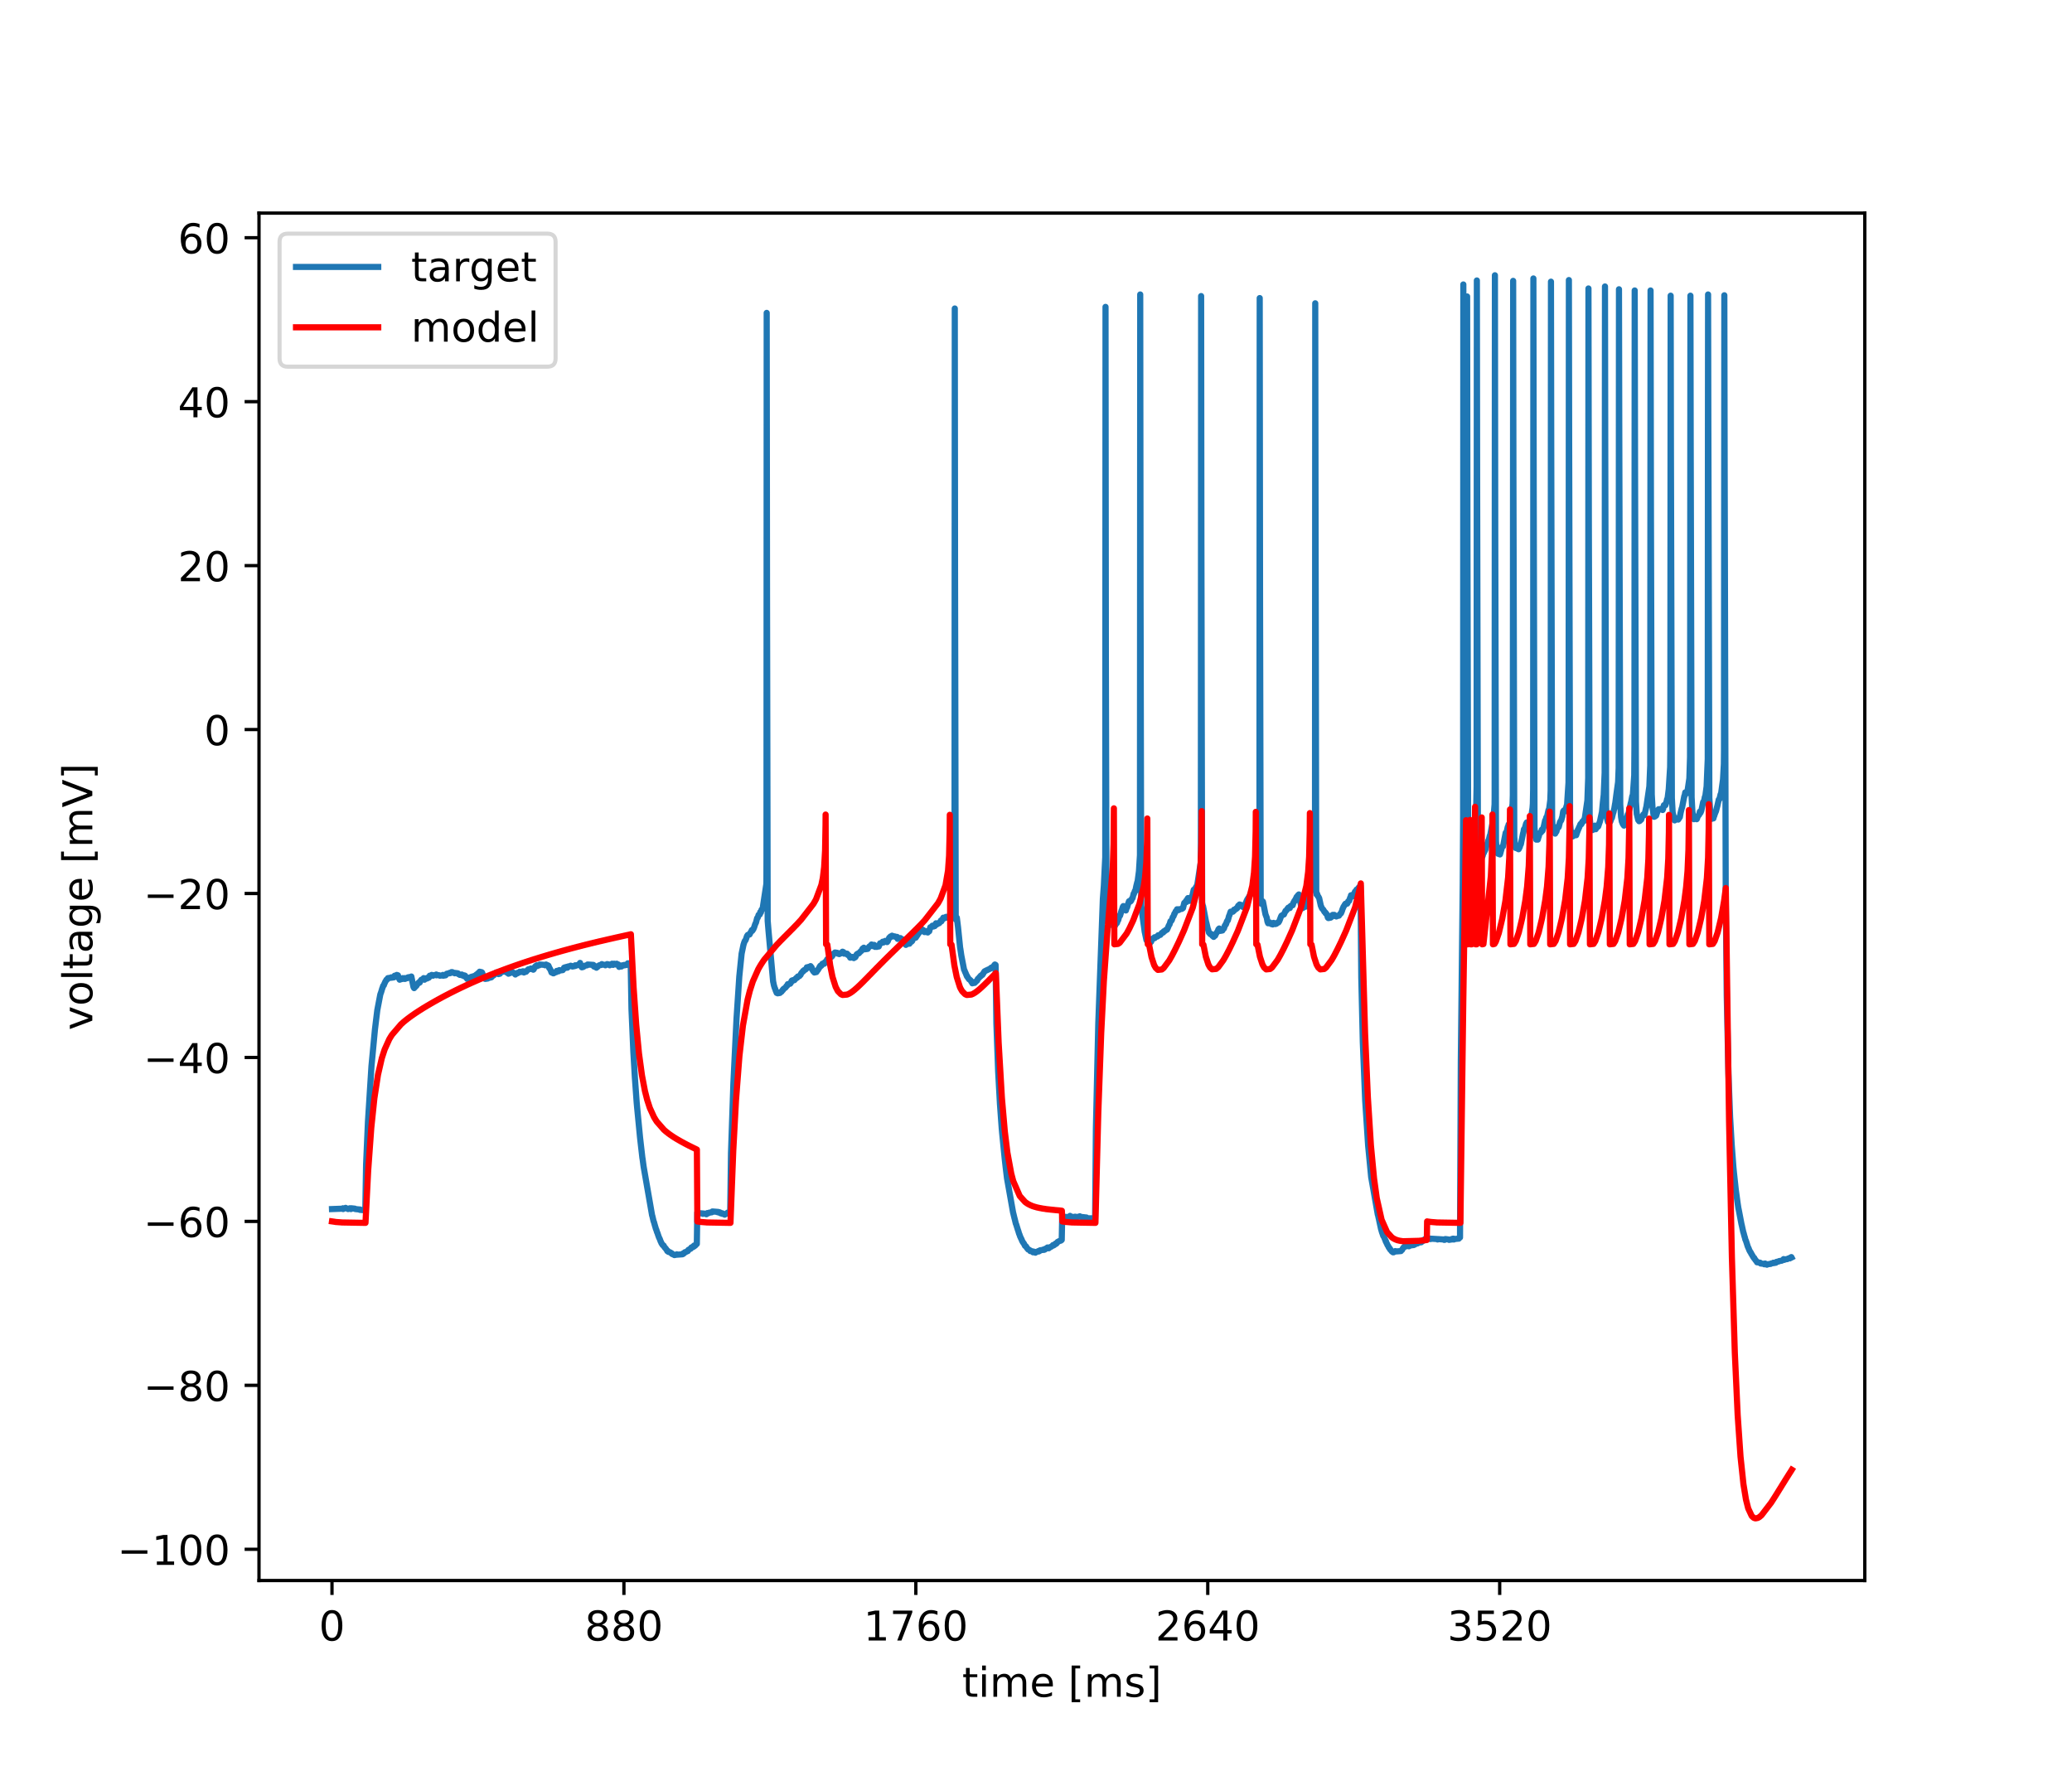 <?xml version="1.0" encoding="utf-8" standalone="no"?>
<!DOCTYPE svg PUBLIC "-//W3C//DTD SVG 1.1//EN"
  "http://www.w3.org/Graphics/SVG/1.1/DTD/svg11.dtd">
<!-- Created with matplotlib (https://matplotlib.org/) -->
<svg height="432pt" version="1.1" viewBox="0 0 504 432" width="504pt" xmlns="http://www.w3.org/2000/svg" xmlns:xlink="http://www.w3.org/1999/xlink">
 <defs>
  <style type="text/css">
*{stroke-linecap:butt;stroke-linejoin:round;}
  </style>
 </defs>
 <g id="figure_1">
  <g id="patch_1">
   <path d="M 0 432 
L 504 432 
L 504 0 
L 0 0 
z
" style="fill:#ffffff;"/>
  </g>
  <g id="axes_1">
   <g id="patch_2">
    <path d="M 63 384.48 
L 453.6 384.48 
L 453.6 51.84 
L 63 51.84 
z
" style="fill:#ffffff;"/>
   </g>
   <g id="matplotlib.axis_1">
    <g id="xtick_1">
     <g id="line2d_1">
      <defs>
       <path d="M 0 0 
L 0 3.5 
" id="mfacfaa29e7" style="stroke:#000000;stroke-width:0.8;"/>
      </defs>
      <g>
       <use style="stroke:#000000;stroke-width:0.8;" x="80.755" xlink:href="#mfacfaa29e7" y="384.48"/>
      </g>
     </g>
     <g id="text_1">
      <!-- 0 -->
      <defs>
       <path d="M 31.781 66.406 
Q 24.172 66.406 20.328 58.906 
Q 16.5 51.422 16.5 36.375 
Q 16.5 21.391 20.328 13.891 
Q 24.172 6.391 31.781 6.391 
Q 39.453 6.391 43.281 13.891 
Q 47.125 21.391 47.125 36.375 
Q 47.125 51.422 43.281 58.906 
Q 39.453 66.406 31.781 66.406 
z
M 31.781 74.219 
Q 44.047 74.219 50.516 64.516 
Q 56.984 54.828 56.984 36.375 
Q 56.984 17.969 50.516 8.266 
Q 44.047 -1.422 31.781 -1.422 
Q 19.531 -1.422 13.062 8.266 
Q 6.594 17.969 6.594 36.375 
Q 6.594 54.828 13.062 64.516 
Q 19.531 74.219 31.781 74.219 
z
" id="DejaVuSans-48"/>
      </defs>
      <g transform="translate(77.573 399.078)scale(0.1 -0.1)">
       <use xlink:href="#DejaVuSans-48"/>
      </g>
     </g>
    </g>
    <g id="xtick_2">
     <g id="line2d_2">
      <g>
       <use style="stroke:#000000;stroke-width:0.8;" x="151.763" xlink:href="#mfacfaa29e7" y="384.48"/>
      </g>
     </g>
     <g id="text_2">
      <!-- 880 -->
      <defs>
       <path d="M 31.781 34.625 
Q 24.75 34.625 20.719 30.859 
Q 16.703 27.094 16.703 20.516 
Q 16.703 13.922 20.719 10.156 
Q 24.75 6.391 31.781 6.391 
Q 38.812 6.391 42.859 10.172 
Q 46.922 13.969 46.922 20.516 
Q 46.922 27.094 42.891 30.859 
Q 38.875 34.625 31.781 34.625 
z
M 21.922 38.812 
Q 15.578 40.375 12.031 44.719 
Q 8.5 49.078 8.5 55.328 
Q 8.5 64.062 14.719 69.141 
Q 20.953 74.219 31.781 74.219 
Q 42.672 74.219 48.875 69.141 
Q 55.078 64.062 55.078 55.328 
Q 55.078 49.078 51.531 44.719 
Q 48 40.375 41.703 38.812 
Q 48.828 37.156 52.797 32.312 
Q 56.781 27.484 56.781 20.516 
Q 56.781 9.906 50.312 4.234 
Q 43.844 -1.422 31.781 -1.422 
Q 19.734 -1.422 13.25 4.234 
Q 6.781 9.906 6.781 20.516 
Q 6.781 27.484 10.781 32.312 
Q 14.797 37.156 21.922 38.812 
z
M 18.312 54.391 
Q 18.312 48.734 21.844 45.562 
Q 25.391 42.391 31.781 42.391 
Q 38.141 42.391 41.719 45.562 
Q 45.312 48.734 45.312 54.391 
Q 45.312 60.062 41.719 63.234 
Q 38.141 66.406 31.781 66.406 
Q 25.391 66.406 21.844 63.234 
Q 18.312 60.062 18.312 54.391 
z
" id="DejaVuSans-56"/>
      </defs>
      <g transform="translate(142.219 399.078)scale(0.1 -0.1)">
       <use xlink:href="#DejaVuSans-56"/>
       <use x="63.623" xlink:href="#DejaVuSans-56"/>
       <use x="127.246" xlink:href="#DejaVuSans-48"/>
      </g>
     </g>
    </g>
    <g id="xtick_3">
     <g id="line2d_3">
      <g>
       <use style="stroke:#000000;stroke-width:0.8;" x="222.772" xlink:href="#mfacfaa29e7" y="384.48"/>
      </g>
     </g>
     <g id="text_3">
      <!-- 1760 -->
      <defs>
       <path d="M 12.406 8.297 
L 28.516 8.297 
L 28.516 63.922 
L 10.984 60.406 
L 10.984 69.391 
L 28.422 72.906 
L 38.281 72.906 
L 38.281 8.297 
L 54.391 8.297 
L 54.391 0 
L 12.406 0 
z
" id="DejaVuSans-49"/>
       <path d="M 8.203 72.906 
L 55.078 72.906 
L 55.078 68.703 
L 28.609 0 
L 18.312 0 
L 43.219 64.594 
L 8.203 64.594 
z
" id="DejaVuSans-55"/>
       <path d="M 33.016 40.375 
Q 26.375 40.375 22.484 35.828 
Q 18.609 31.297 18.609 23.391 
Q 18.609 15.531 22.484 10.953 
Q 26.375 6.391 33.016 6.391 
Q 39.656 6.391 43.531 10.953 
Q 47.406 15.531 47.406 23.391 
Q 47.406 31.297 43.531 35.828 
Q 39.656 40.375 33.016 40.375 
z
M 52.594 71.297 
L 52.594 62.312 
Q 48.875 64.062 45.094 64.984 
Q 41.312 65.922 37.594 65.922 
Q 27.828 65.922 22.672 59.328 
Q 17.531 52.734 16.797 39.406 
Q 19.672 43.656 24.016 45.922 
Q 28.375 48.188 33.594 48.188 
Q 44.578 48.188 50.953 41.516 
Q 57.328 34.859 57.328 23.391 
Q 57.328 12.156 50.688 5.359 
Q 44.047 -1.422 33.016 -1.422 
Q 20.359 -1.422 13.672 8.266 
Q 6.984 17.969 6.984 36.375 
Q 6.984 53.656 15.188 63.938 
Q 23.391 74.219 37.203 74.219 
Q 40.922 74.219 44.703 73.484 
Q 48.484 72.75 52.594 71.297 
z
" id="DejaVuSans-54"/>
      </defs>
      <g transform="translate(210.047 399.078)scale(0.1 -0.1)">
       <use xlink:href="#DejaVuSans-49"/>
       <use x="63.623" xlink:href="#DejaVuSans-55"/>
       <use x="127.246" xlink:href="#DejaVuSans-54"/>
       <use x="190.869" xlink:href="#DejaVuSans-48"/>
      </g>
     </g>
    </g>
    <g id="xtick_4">
     <g id="line2d_4">
      <g>
       <use style="stroke:#000000;stroke-width:0.8;" x="293.78" xlink:href="#mfacfaa29e7" y="384.48"/>
      </g>
     </g>
     <g id="text_4">
      <!-- 2640 -->
      <defs>
       <path d="M 19.188 8.297 
L 53.609 8.297 
L 53.609 0 
L 7.328 0 
L 7.328 8.297 
Q 12.938 14.109 22.625 23.891 
Q 32.328 33.688 34.812 36.531 
Q 39.547 41.844 41.422 45.531 
Q 43.312 49.219 43.312 52.781 
Q 43.312 58.594 39.234 62.25 
Q 35.156 65.922 28.609 65.922 
Q 23.969 65.922 18.812 64.312 
Q 13.672 62.703 7.812 59.422 
L 7.812 69.391 
Q 13.766 71.781 18.938 73 
Q 24.125 74.219 28.422 74.219 
Q 39.75 74.219 46.484 68.547 
Q 53.219 62.891 53.219 53.422 
Q 53.219 48.922 51.531 44.891 
Q 49.859 40.875 45.406 35.406 
Q 44.188 33.984 37.641 27.219 
Q 31.109 20.453 19.188 8.297 
z
" id="DejaVuSans-50"/>
       <path d="M 37.797 64.312 
L 12.891 25.391 
L 37.797 25.391 
z
M 35.203 72.906 
L 47.609 72.906 
L 47.609 25.391 
L 58.016 25.391 
L 58.016 17.188 
L 47.609 17.188 
L 47.609 0 
L 37.797 0 
L 37.797 17.188 
L 4.891 17.188 
L 4.891 26.703 
z
" id="DejaVuSans-52"/>
      </defs>
      <g transform="translate(281.055 399.078)scale(0.1 -0.1)">
       <use xlink:href="#DejaVuSans-50"/>
       <use x="63.623" xlink:href="#DejaVuSans-54"/>
       <use x="127.246" xlink:href="#DejaVuSans-52"/>
       <use x="190.869" xlink:href="#DejaVuSans-48"/>
      </g>
     </g>
    </g>
    <g id="xtick_5">
     <g id="line2d_5">
      <g>
       <use style="stroke:#000000;stroke-width:0.8;" x="364.789" xlink:href="#mfacfaa29e7" y="384.48"/>
      </g>
     </g>
     <g id="text_5">
      <!-- 3520 -->
      <defs>
       <path d="M 40.578 39.312 
Q 47.656 37.797 51.625 33 
Q 55.609 28.219 55.609 21.188 
Q 55.609 10.406 48.188 4.484 
Q 40.766 -1.422 27.094 -1.422 
Q 22.516 -1.422 17.656 -0.516 
Q 12.797 0.391 7.625 2.203 
L 7.625 11.719 
Q 11.719 9.328 16.594 8.109 
Q 21.484 6.891 26.812 6.891 
Q 36.078 6.891 40.938 10.547 
Q 45.797 14.203 45.797 21.188 
Q 45.797 27.641 41.281 31.266 
Q 36.766 34.906 28.719 34.906 
L 20.219 34.906 
L 20.219 43.016 
L 29.109 43.016 
Q 36.375 43.016 40.234 45.922 
Q 44.094 48.828 44.094 54.297 
Q 44.094 59.906 40.109 62.906 
Q 36.141 65.922 28.719 65.922 
Q 24.656 65.922 20.016 65.031 
Q 15.375 64.156 9.812 62.312 
L 9.812 71.094 
Q 15.438 72.656 20.344 73.438 
Q 25.25 74.219 29.594 74.219 
Q 40.828 74.219 47.359 69.109 
Q 53.906 64.016 53.906 55.328 
Q 53.906 49.266 50.438 45.094 
Q 46.969 40.922 40.578 39.312 
z
" id="DejaVuSans-51"/>
       <path d="M 10.797 72.906 
L 49.516 72.906 
L 49.516 64.594 
L 19.828 64.594 
L 19.828 46.734 
Q 21.969 47.469 24.109 47.828 
Q 26.266 48.188 28.422 48.188 
Q 40.625 48.188 47.75 41.5 
Q 54.891 34.812 54.891 23.391 
Q 54.891 11.625 47.562 5.094 
Q 40.234 -1.422 26.906 -1.422 
Q 22.312 -1.422 17.547 -0.641 
Q 12.797 0.141 7.719 1.703 
L 7.719 11.625 
Q 12.109 9.234 16.797 8.062 
Q 21.484 6.891 26.703 6.891 
Q 35.156 6.891 40.078 11.328 
Q 45.016 15.766 45.016 23.391 
Q 45.016 31 40.078 35.438 
Q 35.156 39.891 26.703 39.891 
Q 22.75 39.891 18.812 39.016 
Q 14.891 38.141 10.797 36.281 
z
" id="DejaVuSans-53"/>
      </defs>
      <g transform="translate(352.064 399.078)scale(0.1 -0.1)">
       <use xlink:href="#DejaVuSans-51"/>
       <use x="63.623" xlink:href="#DejaVuSans-53"/>
       <use x="127.246" xlink:href="#DejaVuSans-50"/>
       <use x="190.869" xlink:href="#DejaVuSans-48"/>
      </g>
     </g>
    </g>
    <g id="text_6">
     <!-- time [ms] -->
     <defs>
      <path d="M 18.312 70.219 
L 18.312 54.688 
L 36.812 54.688 
L 36.812 47.703 
L 18.312 47.703 
L 18.312 18.016 
Q 18.312 11.328 20.141 9.422 
Q 21.969 7.516 27.594 7.516 
L 36.812 7.516 
L 36.812 0 
L 27.594 0 
Q 17.188 0 13.234 3.875 
Q 9.281 7.766 9.281 18.016 
L 9.281 47.703 
L 2.688 47.703 
L 2.688 54.688 
L 9.281 54.688 
L 9.281 70.219 
z
" id="DejaVuSans-116"/>
      <path d="M 9.422 54.688 
L 18.406 54.688 
L 18.406 0 
L 9.422 0 
z
M 9.422 75.984 
L 18.406 75.984 
L 18.406 64.594 
L 9.422 64.594 
z
" id="DejaVuSans-105"/>
      <path d="M 52 44.188 
Q 55.375 50.25 60.062 53.125 
Q 64.75 56 71.094 56 
Q 79.641 56 84.281 50.016 
Q 88.922 44.047 88.922 33.016 
L 88.922 0 
L 79.891 0 
L 79.891 32.719 
Q 79.891 40.578 77.094 44.375 
Q 74.312 48.188 68.609 48.188 
Q 61.625 48.188 57.562 43.547 
Q 53.516 38.922 53.516 30.906 
L 53.516 0 
L 44.484 0 
L 44.484 32.719 
Q 44.484 40.625 41.703 44.406 
Q 38.922 48.188 33.109 48.188 
Q 26.219 48.188 22.156 43.531 
Q 18.109 38.875 18.109 30.906 
L 18.109 0 
L 9.078 0 
L 9.078 54.688 
L 18.109 54.688 
L 18.109 46.188 
Q 21.188 51.219 25.484 53.609 
Q 29.781 56 35.688 56 
Q 41.656 56 45.828 52.969 
Q 50 49.953 52 44.188 
z
" id="DejaVuSans-109"/>
      <path d="M 56.203 29.594 
L 56.203 25.203 
L 14.891 25.203 
Q 15.484 15.922 20.484 11.062 
Q 25.484 6.203 34.422 6.203 
Q 39.594 6.203 44.453 7.469 
Q 49.312 8.734 54.109 11.281 
L 54.109 2.781 
Q 49.266 0.734 44.188 -0.344 
Q 39.109 -1.422 33.891 -1.422 
Q 20.797 -1.422 13.156 6.188 
Q 5.516 13.812 5.516 26.812 
Q 5.516 40.234 12.766 48.109 
Q 20.016 56 32.328 56 
Q 43.359 56 49.781 48.891 
Q 56.203 41.797 56.203 29.594 
z
M 47.219 32.234 
Q 47.125 39.594 43.094 43.984 
Q 39.062 48.391 32.422 48.391 
Q 24.906 48.391 20.391 44.141 
Q 15.875 39.891 15.188 32.172 
z
" id="DejaVuSans-101"/>
      <path id="DejaVuSans-32"/>
      <path d="M 8.594 75.984 
L 29.297 75.984 
L 29.297 69 
L 17.578 69 
L 17.578 -6.203 
L 29.297 -6.203 
L 29.297 -13.188 
L 8.594 -13.188 
z
" id="DejaVuSans-91"/>
      <path d="M 44.281 53.078 
L 44.281 44.578 
Q 40.484 46.531 36.375 47.5 
Q 32.281 48.484 27.875 48.484 
Q 21.188 48.484 17.844 46.438 
Q 14.5 44.391 14.5 40.281 
Q 14.5 37.156 16.891 35.375 
Q 19.281 33.594 26.516 31.984 
L 29.594 31.297 
Q 39.156 29.25 43.188 25.516 
Q 47.219 21.781 47.219 15.094 
Q 47.219 7.469 41.188 3.016 
Q 35.156 -1.422 24.609 -1.422 
Q 20.219 -1.422 15.453 -0.562 
Q 10.688 0.297 5.422 2 
L 5.422 11.281 
Q 10.406 8.688 15.234 7.391 
Q 20.062 6.109 24.812 6.109 
Q 31.156 6.109 34.562 8.281 
Q 37.984 10.453 37.984 14.406 
Q 37.984 18.062 35.516 20.016 
Q 33.062 21.969 24.703 23.781 
L 21.578 24.516 
Q 13.234 26.266 9.516 29.906 
Q 5.812 33.547 5.812 39.891 
Q 5.812 47.609 11.281 51.797 
Q 16.75 56 26.812 56 
Q 31.781 56 36.172 55.266 
Q 40.578 54.547 44.281 53.078 
z
" id="DejaVuSans-115"/>
      <path d="M 30.422 75.984 
L 30.422 -13.188 
L 9.719 -13.188 
L 9.719 -6.203 
L 21.391 -6.203 
L 21.391 69 
L 9.719 69 
L 9.719 75.984 
z
" id="DejaVuSans-93"/>
     </defs>
     <g transform="translate(234.038 412.757)scale(0.1 -0.1)">
      <use xlink:href="#DejaVuSans-116"/>
      <use x="39.209" xlink:href="#DejaVuSans-105"/>
      <use x="66.992" xlink:href="#DejaVuSans-109"/>
      <use x="164.404" xlink:href="#DejaVuSans-101"/>
      <use x="225.928" xlink:href="#DejaVuSans-32"/>
      <use x="257.715" xlink:href="#DejaVuSans-91"/>
      <use x="296.729" xlink:href="#DejaVuSans-109"/>
      <use x="394.141" xlink:href="#DejaVuSans-115"/>
      <use x="446.24" xlink:href="#DejaVuSans-93"/>
     </g>
    </g>
   </g>
   <g id="matplotlib.axis_2">
    <g id="ytick_1">
     <g id="line2d_6">
      <defs>
       <path d="M 0 0 
L -3.5 0 
" id="mac4e592c30" style="stroke:#000000;stroke-width:0.8;"/>
      </defs>
      <g>
       <use style="stroke:#000000;stroke-width:0.8;" x="63" xlink:href="#mac4e592c30" y="376.878"/>
      </g>
     </g>
     <g id="text_7">
      <!-- −100 -->
      <defs>
       <path d="M 10.594 35.5 
L 73.188 35.5 
L 73.188 27.203 
L 10.594 27.203 
z
" id="DejaVuSans-8722"/>
      </defs>
      <g transform="translate(28.533 380.677)scale(0.1 -0.1)">
       <use xlink:href="#DejaVuSans-8722"/>
       <use x="83.789" xlink:href="#DejaVuSans-49"/>
       <use x="147.412" xlink:href="#DejaVuSans-48"/>
       <use x="211.035" xlink:href="#DejaVuSans-48"/>
      </g>
     </g>
    </g>
    <g id="ytick_2">
     <g id="line2d_7">
      <g>
       <use style="stroke:#000000;stroke-width:0.8;" x="63" xlink:href="#mac4e592c30" y="336.996"/>
      </g>
     </g>
     <g id="text_8">
      <!-- −80 -->
      <g transform="translate(34.895 340.796)scale(0.1 -0.1)">
       <use xlink:href="#DejaVuSans-8722"/>
       <use x="83.789" xlink:href="#DejaVuSans-56"/>
       <use x="147.412" xlink:href="#DejaVuSans-48"/>
      </g>
     </g>
    </g>
    <g id="ytick_3">
     <g id="line2d_8">
      <g>
       <use style="stroke:#000000;stroke-width:0.8;" x="63" xlink:href="#mac4e592c30" y="297.115"/>
      </g>
     </g>
     <g id="text_9">
      <!-- −60 -->
      <g transform="translate(34.895 300.914)scale(0.1 -0.1)">
       <use xlink:href="#DejaVuSans-8722"/>
       <use x="83.789" xlink:href="#DejaVuSans-54"/>
       <use x="147.412" xlink:href="#DejaVuSans-48"/>
      </g>
     </g>
    </g>
    <g id="ytick_4">
     <g id="line2d_9">
      <g>
       <use style="stroke:#000000;stroke-width:0.8;" x="63" xlink:href="#mac4e592c30" y="257.234"/>
      </g>
     </g>
     <g id="text_10">
      <!-- −40 -->
      <g transform="translate(34.895 261.033)scale(0.1 -0.1)">
       <use xlink:href="#DejaVuSans-8722"/>
       <use x="83.789" xlink:href="#DejaVuSans-52"/>
       <use x="147.412" xlink:href="#DejaVuSans-48"/>
      </g>
     </g>
    </g>
    <g id="ytick_5">
     <g id="line2d_10">
      <g>
       <use style="stroke:#000000;stroke-width:0.8;" x="63" xlink:href="#mac4e592c30" y="217.352"/>
      </g>
     </g>
     <g id="text_11">
      <!-- −20 -->
      <g transform="translate(34.895 221.152)scale(0.1 -0.1)">
       <use xlink:href="#DejaVuSans-8722"/>
       <use x="83.789" xlink:href="#DejaVuSans-50"/>
       <use x="147.412" xlink:href="#DejaVuSans-48"/>
      </g>
     </g>
    </g>
    <g id="ytick_6">
     <g id="line2d_11">
      <g>
       <use style="stroke:#000000;stroke-width:0.8;" x="63" xlink:href="#mac4e592c30" y="177.471"/>
      </g>
     </g>
     <g id="text_12">
      <!-- 0 -->
      <g transform="translate(49.638 181.27)scale(0.1 -0.1)">
       <use xlink:href="#DejaVuSans-48"/>
      </g>
     </g>
    </g>
    <g id="ytick_7">
     <g id="line2d_12">
      <g>
       <use style="stroke:#000000;stroke-width:0.8;" x="63" xlink:href="#mac4e592c30" y="137.59"/>
      </g>
     </g>
     <g id="text_13">
      <!-- 20 -->
      <g transform="translate(43.275 141.389)scale(0.1 -0.1)">
       <use xlink:href="#DejaVuSans-50"/>
       <use x="63.623" xlink:href="#DejaVuSans-48"/>
      </g>
     </g>
    </g>
    <g id="ytick_8">
     <g id="line2d_13">
      <g>
       <use style="stroke:#000000;stroke-width:0.8;" x="63" xlink:href="#mac4e592c30" y="97.708"/>
      </g>
     </g>
     <g id="text_14">
      <!-- 40 -->
      <g transform="translate(43.275 101.508)scale(0.1 -0.1)">
       <use xlink:href="#DejaVuSans-52"/>
       <use x="63.623" xlink:href="#DejaVuSans-48"/>
      </g>
     </g>
    </g>
    <g id="ytick_9">
     <g id="line2d_14">
      <g>
       <use style="stroke:#000000;stroke-width:0.8;" x="63" xlink:href="#mac4e592c30" y="57.827"/>
      </g>
     </g>
     <g id="text_15">
      <!-- 60 -->
      <g transform="translate(43.275 61.626)scale(0.1 -0.1)">
       <use xlink:href="#DejaVuSans-54"/>
       <use x="63.623" xlink:href="#DejaVuSans-48"/>
      </g>
     </g>
    </g>
    <g id="text_16">
     <!-- voltage [mV] -->
     <defs>
      <path d="M 2.984 54.688 
L 12.5 54.688 
L 29.594 8.797 
L 46.688 54.688 
L 56.203 54.688 
L 35.688 0 
L 23.484 0 
z
" id="DejaVuSans-118"/>
      <path d="M 30.609 48.391 
Q 23.391 48.391 19.188 42.75 
Q 14.984 37.109 14.984 27.297 
Q 14.984 17.484 19.156 11.844 
Q 23.344 6.203 30.609 6.203 
Q 37.797 6.203 41.984 11.859 
Q 46.188 17.531 46.188 27.297 
Q 46.188 37.016 41.984 42.703 
Q 37.797 48.391 30.609 48.391 
z
M 30.609 56 
Q 42.328 56 49.016 48.375 
Q 55.719 40.766 55.719 27.297 
Q 55.719 13.875 49.016 6.219 
Q 42.328 -1.422 30.609 -1.422 
Q 18.844 -1.422 12.172 6.219 
Q 5.516 13.875 5.516 27.297 
Q 5.516 40.766 12.172 48.375 
Q 18.844 56 30.609 56 
z
" id="DejaVuSans-111"/>
      <path d="M 9.422 75.984 
L 18.406 75.984 
L 18.406 0 
L 9.422 0 
z
" id="DejaVuSans-108"/>
      <path d="M 34.281 27.484 
Q 23.391 27.484 19.188 25 
Q 14.984 22.516 14.984 16.5 
Q 14.984 11.719 18.141 8.906 
Q 21.297 6.109 26.703 6.109 
Q 34.188 6.109 38.703 11.406 
Q 43.219 16.703 43.219 25.484 
L 43.219 27.484 
z
M 52.203 31.203 
L 52.203 0 
L 43.219 0 
L 43.219 8.297 
Q 40.141 3.328 35.547 0.953 
Q 30.953 -1.422 24.312 -1.422 
Q 15.922 -1.422 10.953 3.297 
Q 6 8.016 6 15.922 
Q 6 25.141 12.172 29.828 
Q 18.359 34.516 30.609 34.516 
L 43.219 34.516 
L 43.219 35.406 
Q 43.219 41.609 39.141 45 
Q 35.062 48.391 27.688 48.391 
Q 23 48.391 18.547 47.266 
Q 14.109 46.141 10.016 43.891 
L 10.016 52.203 
Q 14.938 54.109 19.578 55.047 
Q 24.219 56 28.609 56 
Q 40.484 56 46.344 49.844 
Q 52.203 43.703 52.203 31.203 
z
" id="DejaVuSans-97"/>
      <path d="M 45.406 27.984 
Q 45.406 37.75 41.375 43.109 
Q 37.359 48.484 30.078 48.484 
Q 22.859 48.484 18.828 43.109 
Q 14.797 37.75 14.797 27.984 
Q 14.797 18.266 18.828 12.891 
Q 22.859 7.516 30.078 7.516 
Q 37.359 7.516 41.375 12.891 
Q 45.406 18.266 45.406 27.984 
z
M 54.391 6.781 
Q 54.391 -7.172 48.188 -13.984 
Q 42 -20.797 29.203 -20.797 
Q 24.469 -20.797 20.266 -20.094 
Q 16.062 -19.391 12.109 -17.922 
L 12.109 -9.188 
Q 16.062 -11.328 19.922 -12.344 
Q 23.781 -13.375 27.781 -13.375 
Q 36.625 -13.375 41.016 -8.766 
Q 45.406 -4.156 45.406 5.172 
L 45.406 9.625 
Q 42.625 4.781 38.281 2.391 
Q 33.938 0 27.875 0 
Q 17.828 0 11.672 7.656 
Q 5.516 15.328 5.516 27.984 
Q 5.516 40.672 11.672 48.328 
Q 17.828 56 27.875 56 
Q 33.938 56 38.281 53.609 
Q 42.625 51.219 45.406 46.391 
L 45.406 54.688 
L 54.391 54.688 
z
" id="DejaVuSans-103"/>
      <path d="M 28.609 0 
L 0.781 72.906 
L 11.078 72.906 
L 34.188 11.531 
L 57.328 72.906 
L 67.578 72.906 
L 39.797 0 
z
" id="DejaVuSans-86"/>
     </defs>
     <g transform="translate(22.453 250.624)rotate(-90)scale(0.1 -0.1)">
      <use xlink:href="#DejaVuSans-118"/>
      <use x="59.18" xlink:href="#DejaVuSans-111"/>
      <use x="120.361" xlink:href="#DejaVuSans-108"/>
      <use x="148.145" xlink:href="#DejaVuSans-116"/>
      <use x="187.354" xlink:href="#DejaVuSans-97"/>
      <use x="248.633" xlink:href="#DejaVuSans-103"/>
      <use x="312.109" xlink:href="#DejaVuSans-101"/>
      <use x="373.633" xlink:href="#DejaVuSans-32"/>
      <use x="405.42" xlink:href="#DejaVuSans-91"/>
      <use x="444.434" xlink:href="#DejaVuSans-109"/>
      <use x="541.846" xlink:href="#DejaVuSans-86"/>
      <use x="610.254" xlink:href="#DejaVuSans-93"/>
     </g>
    </g>
   </g>
   <g id="line2d_15">
    <path clip-path="url(#p2d9e0eedc7)" d="M 80.755 294.116 
L 83.385 294.019 
L 83.417 293.921 
L 83.466 294.116 
L 83.482 294.019 
L 83.966 293.921 
L 84.063 293.824 
L 84.176 293.921 
L 84.547 294.019 
L 84.66 294.116 
L 84.967 294.019 
L 85.08 293.921 
L 85.338 294.019 
L 85.354 294.116 
L 85.402 293.921 
L 85.419 293.921 
L 86.322 294.019 
L 86.435 294.116 
L 87.42 294.213 
L 87.533 294.311 
L 87.581 294.213 
L 87.629 294.311 
L 88.695 294.408 
L 88.808 294.506 
L 88.856 294.408 
L 89.05 283.308 
L 89.502 272.89 
L 90.357 259.356 
L 91.196 250.496 
L 91.454 248.354 
L 91.777 245.725 
L 92.503 241.928 
L 92.536 241.83 
L 92.713 241.343 
L 92.745 241.246 
L 92.971 240.467 
L 93.02 240.37 
L 93.213 239.786 
L 93.359 239.688 
L 93.536 239.201 
L 93.601 239.104 
L 93.762 238.715 
L 93.859 238.617 
L 94.004 238.325 
L 94.214 238.228 
L 94.359 237.936 
L 95.134 237.838 
L 95.182 237.741 
L 95.231 237.838 
L 95.844 237.741 
L 95.989 237.351 
L 96.054 237.449 
L 96.086 237.351 
L 96.393 237.254 
L 96.506 237.157 
L 96.796 237.254 
L 97.006 237.936 
L 97.07 238.033 
L 97.216 238.325 
L 97.393 238.228 
L 97.425 238.13 
L 97.49 238.228 
L 97.845 238.13 
L 97.974 237.936 
L 98.265 238.033 
L 98.297 238.13 
L 98.345 238.033 
L 98.458 237.936 
L 98.507 238.033 
L 98.539 238.13 
L 98.571 237.936 
L 98.603 238.033 
L 99.12 237.936 
L 99.249 237.741 
L 99.959 237.644 
L 100.056 237.546 
L 100.572 240.078 
L 100.621 240.175 
L 100.734 240.37 
L 100.863 240.175 
L 101.024 240.078 
L 101.153 239.883 
L 101.299 239.786 
L 101.444 239.493 
L 101.557 239.396 
L 101.686 239.201 
L 101.831 239.104 
L 101.847 239.007 
L 101.928 239.104 
L 102.106 239.007 
L 102.267 238.617 
L 102.364 238.52 
L 102.493 238.325 
L 102.993 238.228 
L 103.058 237.936 
L 103.106 238.033 
L 103.251 238.325 
L 103.38 238.13 
L 103.687 238.033 
L 103.784 237.936 
L 103.881 238.033 
L 103.994 237.936 
L 104.091 237.838 
L 104.187 237.741 
L 104.3 237.838 
L 104.381 237.741 
L 104.526 237.351 
L 104.575 237.449 
L 104.623 237.351 
L 104.897 237.254 
L 105.01 237.157 
L 105.236 237.254 
L 105.317 237.351 
L 105.333 237.254 
L 106.108 237.157 
L 106.124 237.059 
L 106.172 237.254 
L 106.205 237.157 
L 106.882 237.254 
L 106.995 237.351 
L 107.705 237.254 
L 107.738 237.157 
L 107.786 237.351 
L 108.383 237.254 
L 108.512 237.059 
L 108.577 236.962 
L 108.69 236.865 
L 109.255 236.767 
L 109.335 236.67 
L 109.352 236.767 
L 109.691 236.67 
L 109.82 236.475 
L 109.916 236.572 
L 110.013 236.475 
L 110.126 236.572 
L 110.53 236.67 
L 110.61 236.767 
L 110.627 236.67 
L 111.369 236.767 
L 111.498 236.962 
L 111.837 237.059 
L 111.853 237.157 
L 111.934 237.059 
L 112.256 237.157 
L 112.321 237.059 
L 112.369 237.254 
L 112.821 237.351 
L 112.837 237.449 
L 112.87 237.254 
L 112.902 237.254 
L 113.144 237.351 
L 113.289 237.644 
L 113.37 237.741 
L 113.499 237.936 
L 113.596 238.033 
L 113.644 238.13 
L 113.693 238.033 
L 113.79 237.936 
L 113.87 237.838 
L 113.886 237.936 
L 114.161 238.033 
L 114.258 238.13 
L 114.387 237.838 
L 114.419 237.936 
L 114.484 237.838 
L 114.58 237.644 
L 114.597 237.741 
L 114.806 237.644 
L 114.919 237.546 
L 115.355 237.449 
L 115.468 237.351 
L 115.759 237.254 
L 115.888 237.059 
L 116.162 236.962 
L 116.259 236.767 
L 116.275 236.865 
L 116.356 236.767 
L 116.469 236.67 
L 116.533 236.572 
L 116.662 236.378 
L 117.017 236.475 
L 117.033 236.572 
L 117.114 236.475 
L 117.259 236.572 
L 117.437 237.059 
L 117.469 237.157 
L 117.663 237.741 
L 117.711 237.838 
L 117.792 238.033 
L 117.824 237.936 
L 117.921 238.033 
L 118.034 238.13 
L 118.647 238.033 
L 118.76 237.936 
L 119.051 237.838 
L 119.131 237.741 
L 119.148 237.838 
L 119.519 237.741 
L 119.648 237.546 
L 119.809 237.449 
L 119.922 237.351 
L 120.1 237.254 
L 120.245 236.962 
L 120.439 236.865 
L 120.552 236.767 
L 120.665 236.67 
L 120.697 236.572 
L 120.745 236.767 
L 121.116 236.865 
L 121.229 236.962 
L 121.601 236.865 
L 121.73 236.67 
L 121.81 236.572 
L 121.939 236.378 
L 122.117 236.28 
L 122.214 236.183 
L 122.343 236.378 
L 122.779 236.28 
L 122.811 236.183 
L 122.875 236.28 
L 122.924 236.378 
L 122.972 236.28 
L 123.134 236.378 
L 123.263 236.572 
L 123.553 236.67 
L 123.682 236.865 
L 123.828 236.572 
L 123.924 236.67 
L 123.941 236.767 
L 124.005 236.572 
L 124.36 236.475 
L 124.473 236.378 
L 124.683 236.475 
L 124.812 236.67 
L 125.216 236.767 
L 125.329 236.962 
L 125.361 237.059 
L 125.441 236.865 
L 125.764 236.767 
L 125.78 236.67 
L 125.861 236.767 
L 126.039 236.67 
L 126.152 236.572 
L 126.329 236.475 
L 126.426 236.378 
L 126.539 236.475 
L 127.136 236.378 
L 127.152 236.28 
L 127.233 236.378 
L 127.249 236.475 
L 127.297 236.28 
L 127.314 236.28 
L 127.394 236.378 
L 127.443 236.572 
L 127.507 236.475 
L 127.523 236.378 
L 127.604 236.475 
L 127.975 236.378 
L 128.104 236.183 
L 128.217 236.086 
L 128.33 235.988 
L 128.411 235.891 
L 128.524 235.794 
L 129.089 235.696 
L 129.137 235.599 
L 129.186 235.696 
L 129.605 235.794 
L 129.718 235.891 
L 129.831 235.794 
L 130.009 235.307 
L 130.138 235.209 
L 130.267 235.015 
L 130.525 234.917 
L 130.541 234.82 
L 130.59 235.015 
L 130.622 234.917 
L 130.67 235.015 
L 130.719 234.917 
L 131.074 234.82 
L 131.138 234.723 
L 131.171 234.82 
L 131.203 234.723 
L 131.316 234.625 
L 132.478 234.723 
L 132.591 234.82 
L 132.768 234.723 
L 132.817 234.625 
L 132.865 234.723 
L 133.269 234.82 
L 133.382 234.917 
L 133.414 234.917 
L 133.559 235.404 
L 133.591 235.307 
L 133.607 235.501 
L 133.624 235.501 
L 133.737 235.599 
L 133.785 235.696 
L 133.93 235.988 
L 133.979 236.086 
L 134.156 236.572 
L 134.269 236.475 
L 134.431 236.572 
L 134.56 236.767 
L 134.624 236.67 
L 134.656 236.767 
L 134.818 236.67 
L 134.931 236.572 
L 135.302 236.475 
L 135.415 236.183 
L 135.431 236.28 
L 135.818 236.183 
L 135.835 236.086 
L 135.867 236.28 
L 135.915 236.183 
L 136.044 236.086 
L 136.06 235.988 
L 136.141 236.086 
L 136.884 235.988 
L 137.029 235.696 
L 137.158 235.599 
L 137.206 235.404 
L 137.255 235.599 
L 137.368 235.501 
L 137.432 235.307 
L 137.465 235.501 
L 137.69 235.404 
L 137.82 235.209 
L 137.916 235.307 
L 138.013 235.404 
L 138.158 235.112 
L 138.707 235.015 
L 138.82 234.917 
L 139.127 235.015 
L 139.24 235.112 
L 139.772 235.015 
L 139.901 234.82 
L 139.998 234.917 
L 140.095 234.82 
L 140.111 234.917 
L 140.192 234.82 
L 140.757 234.723 
L 140.886 234.528 
L 140.967 234.43 
L 141.096 234.236 
L 141.322 235.015 
L 141.402 235.112 
L 141.531 235.307 
L 141.903 235.209 
L 142.016 235.112 
L 142.145 235.015 
L 142.258 234.917 
L 142.806 234.82 
L 142.935 234.625 
L 144.339 234.723 
L 144.469 235.112 
L 144.485 235.015 
L 144.582 234.917 
L 144.727 235.209 
L 145.05 235.307 
L 145.082 235.404 
L 145.146 235.307 
L 145.34 235.209 
L 145.469 235.015 
L 145.647 234.917 
L 145.76 234.82 
L 146.308 234.723 
L 146.389 234.528 
L 146.421 234.625 
L 147.244 234.723 
L 147.26 234.82 
L 147.341 234.723 
L 147.551 234.625 
L 147.664 234.528 
L 148.18 234.625 
L 148.309 234.82 
L 148.374 234.723 
L 148.487 234.625 
L 148.874 234.528 
L 148.89 234.43 
L 148.971 234.528 
L 149.1 234.625 
L 149.116 234.723 
L 149.165 234.528 
L 149.197 234.625 
L 149.294 234.528 
L 149.407 234.43 
L 149.697 234.528 
L 149.81 234.625 
L 149.972 234.625 
L 150.004 234.43 
L 150.085 234.528 
L 150.407 234.625 
L 150.601 235.209 
L 150.746 234.917 
L 151.085 235.015 
L 151.15 235.112 
L 151.182 235.015 
L 151.36 234.917 
L 151.376 234.82 
L 151.456 234.917 
L 151.811 234.82 
L 151.844 234.723 
L 151.908 234.82 
L 152.425 234.723 
L 152.554 234.528 
L 152.651 234.43 
L 152.715 234.333 
L 152.747 234.43 
L 152.764 234.528 
L 152.812 234.333 
L 152.828 234.333 
L 153.409 234.333 
L 153.603 245.433 
L 154.055 255.754 
L 154.426 262.083 
L 154.862 268.119 
L 154.975 269.385 
L 155.685 276.687 
L 155.894 278.537 
L 156.266 281.751 
L 156.282 281.751 
L 156.556 283.795 
L 158.622 295.674 
L 158.67 295.771 
L 158.993 297.134 
L 159.058 297.232 
L 159.3 298.108 
L 159.332 298.205 
L 159.558 298.984 
L 159.622 299.082 
L 159.832 299.763 
L 159.897 299.861 
L 160.09 300.445 
L 160.123 300.542 
L 160.3 301.029 
L 160.349 301.126 
L 160.494 301.419 
L 160.526 301.516 
L 160.704 302.003 
L 160.768 302.1 
L 160.93 302.49 
L 161.043 302.587 
L 161.188 302.879 
L 161.414 302.976 
L 161.559 303.269 
L 161.64 303.366 
L 161.769 303.561 
L 161.898 303.658 
L 162.027 303.853 
L 162.092 303.95 
L 162.221 304.145 
L 162.285 304.242 
L 162.317 304.34 
L 162.382 304.242 
L 162.463 304.34 
L 162.592 304.534 
L 162.995 304.632 
L 163.108 304.729 
L 163.318 304.826 
L 163.431 305.021 
L 163.463 304.924 
L 163.528 305.021 
L 163.641 305.119 
L 163.931 305.216 
L 164.044 305.313 
L 164.545 305.216 
L 164.625 305.119 
L 164.641 305.216 
L 165.997 305.119 
L 166.126 304.924 
L 166.207 305.021 
L 166.223 304.924 
L 166.433 304.826 
L 166.562 304.632 
L 166.901 304.534 
L 167.014 304.437 
L 167.304 304.34 
L 167.449 304.047 
L 167.659 303.95 
L 167.772 303.853 
L 168.014 303.755 
L 168.16 303.463 
L 168.45 303.366 
L 168.563 303.269 
L 168.579 303.366 
L 168.628 303.171 
L 168.644 303.269 
L 168.757 303.171 
L 168.837 303.074 
L 168.853 302.976 
L 168.886 303.171 
L 168.934 303.074 
L 169.128 302.976 
L 169.257 302.782 
L 169.418 302.684 
L 169.499 302.587 
L 169.612 294.992 
L 169.709 295.09 
L 169.725 295.187 
L 169.806 295.09 
L 170.951 295.187 
L 170.968 295.284 
L 171.048 295.187 
L 171.791 295.284 
L 171.823 295.382 
L 171.887 295.284 
L 171.952 295.187 
L 172.049 295.09 
L 172.162 295.187 
L 172.388 295.09 
L 172.501 294.992 
L 173.162 294.895 
L 173.292 294.7 
L 174.518 294.798 
L 174.583 294.895 
L 174.615 294.798 
L 175.018 294.895 
L 175.147 295.09 
L 175.26 294.992 
L 175.39 295.09 
L 175.406 295.187 
L 175.486 295.09 
L 175.615 295.187 
L 175.712 295.284 
L 175.825 295.187 
L 175.938 295.284 
L 176.164 295.382 
L 176.277 295.479 
L 176.39 295.382 
L 176.664 295.284 
L 176.777 295.187 
L 176.939 295.09 
L 176.971 294.992 
L 177.019 295.187 
L 177.036 295.09 
L 177.617 295.09 
L 177.81 280.582 
L 178.391 263.543 
L 179.15 247.867 
L 179.828 237.546 
L 180.392 231.996 
L 180.86 229.757 
L 180.877 229.757 
L 181.022 229.27 
L 181.183 228.881 
L 181.312 228.783 
L 181.474 228.394 
L 181.506 228.296 
L 181.7 227.712 
L 181.764 227.615 
L 181.893 227.42 
L 182.329 227.323 
L 182.474 227.031 
L 182.506 226.933 
L 182.636 226.738 
L 182.716 226.641 
L 182.878 226.252 
L 182.926 226.349 
L 182.975 226.446 
L 183.023 226.349 
L 183.104 226.252 
L 183.233 226.057 
L 183.281 225.96 
L 183.443 225.57 
L 183.475 225.473 
L 183.668 224.888 
L 183.701 224.791 
L 183.846 224.499 
L 183.894 224.402 
L 184.169 223.331 
L 184.314 223.233 
L 184.524 222.552 
L 184.814 222.454 
L 184.927 221.87 
L 184.976 222.065 
L 185.072 221.967 
L 185.25 221.286 
L 185.266 221.383 
L 185.347 221.286 
L 185.492 220.994 
L 185.524 220.896 
L 186.412 215.054 
L 186.428 214.47 
L 186.444 208.434 
L 186.493 76.112 
L 186.573 145.34 
L 186.735 224.012 
L 186.945 226.544 
L 188.058 238.812 
L 188.074 238.812 
L 188.252 239.688 
L 188.462 240.37 
L 188.526 240.467 
L 188.72 241.051 
L 188.768 241.149 
L 188.93 241.538 
L 189.026 241.441 
L 189.155 241.636 
L 189.72 241.538 
L 189.849 241.343 
L 190.091 241.246 
L 190.221 241.051 
L 190.285 240.954 
L 190.414 240.759 
L 190.43 240.857 
L 190.495 240.662 
L 190.592 240.565 
L 190.705 240.467 
L 190.898 240.37 
L 191.011 240.272 
L 191.14 240.175 
L 191.286 239.883 
L 191.463 239.786 
L 191.625 239.396 
L 192.206 239.299 
L 192.335 239.104 
L 192.415 239.007 
L 192.545 238.617 
L 192.561 238.715 
L 192.609 238.617 
L 192.625 238.52 
L 192.706 238.617 
L 192.835 238.52 
L 192.9 238.422 
L 192.932 238.52 
L 193.238 238.422 
L 193.368 238.228 
L 193.513 238.13 
L 193.642 237.936 
L 193.916 237.838 
L 194.062 237.546 
L 194.449 237.449 
L 194.578 237.254 
L 194.723 237.157 
L 194.885 236.767 
L 194.981 236.67 
L 195.111 236.475 
L 195.272 236.378 
L 195.353 236.183 
L 195.385 236.28 
L 195.466 236.183 
L 195.595 235.988 
L 195.885 235.891 
L 195.998 235.794 
L 196.095 235.696 
L 196.256 235.307 
L 196.353 235.404 
L 196.45 235.307 
L 196.547 235.404 
L 196.676 235.209 
L 197.144 235.112 
L 197.16 235.015 
L 197.225 235.209 
L 197.402 235.307 
L 197.58 235.891 
L 197.628 235.794 
L 197.66 235.988 
L 197.725 236.086 
L 197.822 236.28 
L 197.838 236.183 
L 197.951 236.28 
L 198.096 236.572 
L 198.467 236.475 
L 198.483 236.378 
L 198.564 236.475 
L 198.645 236.378 
L 198.79 236.086 
L 198.935 235.988 
L 199.081 235.696 
L 199.193 235.599 
L 199.355 235.209 
L 199.419 235.112 
L 199.549 234.917 
L 199.662 235.015 
L 199.791 234.917 
L 199.92 234.723 
L 199.984 234.625 
L 200.049 234.43 
L 200.097 234.528 
L 200.517 234.43 
L 200.662 234.041 
L 200.71 234.138 
L 200.759 234.041 
L 200.872 233.944 
L 201.001 233.749 
L 201.066 233.651 
L 201.211 233.359 
L 201.372 233.262 
L 201.485 233.165 
L 201.647 233.067 
L 201.776 232.873 
L 202.131 232.775 
L 202.195 232.678 
L 202.227 232.775 
L 202.357 232.678 
L 202.486 232.483 
L 202.55 232.386 
L 202.712 231.996 
L 202.97 231.899 
L 203.099 231.704 
L 203.728 231.802 
L 203.793 231.996 
L 203.841 231.899 
L 204.083 231.996 
L 204.148 232.094 
L 204.18 231.996 
L 204.632 231.899 
L 204.729 231.704 
L 204.745 231.802 
L 204.81 231.704 
L 204.939 231.509 
L 205.019 231.607 
L 205.116 231.704 
L 205.165 231.607 
L 205.197 231.802 
L 205.213 231.704 
L 205.261 231.802 
L 205.358 231.996 
L 205.374 231.899 
L 206.052 231.996 
L 206.198 232.288 
L 206.456 232.386 
L 206.585 232.58 
L 206.666 232.678 
L 206.811 232.97 
L 207.343 232.873 
L 207.359 232.775 
L 207.44 232.873 
L 207.666 232.97 
L 207.682 233.067 
L 207.763 232.97 
L 208.021 232.873 
L 208.15 232.678 
L 208.199 232.58 
L 208.36 232.191 
L 208.473 232.094 
L 208.586 231.996 
L 208.925 231.899 
L 209.054 231.704 
L 209.215 231.607 
L 209.344 231.412 
L 209.538 231.315 
L 209.683 231.023 
L 209.716 230.925 
L 209.845 230.73 
L 210.055 230.633 
L 210.119 230.536 
L 210.151 230.633 
L 210.264 230.73 
L 210.393 230.925 
L 211.055 230.828 
L 211.2 230.536 
L 211.329 230.438 
L 211.459 230.244 
L 211.652 230.146 
L 211.749 230.049 
L 211.781 230.146 
L 211.83 229.952 
L 211.846 230.049 
L 211.991 229.757 
L 212.169 229.854 
L 212.314 230.146 
L 212.411 230.049 
L 212.475 229.854 
L 212.508 229.952 
L 212.556 230.049 
L 212.588 229.952 
L 212.637 229.854 
L 212.685 229.952 
L 212.846 230.341 
L 213.185 230.244 
L 213.218 230.146 
L 213.266 230.341 
L 213.557 230.244 
L 213.653 230.146 
L 213.75 230.244 
L 213.928 229.757 
L 214.025 229.659 
L 214.073 229.465 
L 214.138 229.562 
L 214.283 229.465 
L 214.396 229.367 
L 214.589 229.27 
L 214.719 229.075 
L 214.848 229.173 
L 214.88 229.27 
L 214.928 229.075 
L 215.203 228.978 
L 215.316 228.881 
L 215.493 228.978 
L 215.558 229.075 
L 215.59 228.978 
L 215.751 229.075 
L 215.768 229.173 
L 215.848 229.075 
L 215.945 228.978 
L 216.123 228.491 
L 216.187 228.394 
L 216.3 228.102 
L 216.316 228.199 
L 216.461 228.102 
L 216.607 227.809 
L 216.623 227.907 
L 216.704 227.809 
L 216.929 227.712 
L 216.978 227.615 
L 217.026 227.712 
L 217.042 227.809 
L 217.123 227.712 
L 217.704 227.809 
L 217.817 227.907 
L 218.204 227.907 
L 218.35 228.394 
L 218.656 228.296 
L 218.769 228.199 
L 218.963 228.296 
L 219.027 228.199 
L 219.076 228.394 
L 219.14 228.296 
L 219.173 228.394 
L 219.512 228.491 
L 219.641 228.686 
L 219.915 228.783 
L 220.125 229.465 
L 220.206 229.562 
L 220.351 229.854 
L 220.48 229.659 
L 221.125 229.562 
L 221.142 229.465 
L 221.222 229.562 
L 221.271 229.465 
L 221.416 229.173 
L 221.723 229.075 
L 221.852 228.881 
L 221.9 228.881 
L 222.029 228.491 
L 222.078 228.394 
L 222.158 228.102 
L 222.207 228.199 
L 222.739 228.102 
L 222.868 227.907 
L 222.917 227.809 
L 223.046 227.615 
L 223.143 227.517 
L 223.288 227.225 
L 223.385 227.128 
L 223.514 226.933 
L 223.627 226.836 
L 223.837 226.154 
L 223.982 226.057 
L 224.046 225.862 
L 224.095 225.96 
L 224.256 226.349 
L 224.321 226.252 
L 224.385 226.154 
L 224.418 226.252 
L 224.498 226.349 
L 224.514 226.446 
L 224.579 226.349 
L 224.595 226.252 
L 224.644 226.446 
L 224.66 226.446 
L 224.74 226.544 
L 224.87 226.738 
L 225.128 226.641 
L 225.241 226.544 
L 225.289 226.641 
L 225.305 226.738 
L 225.354 226.544 
L 225.37 226.544 
L 225.547 226.641 
L 225.676 226.836 
L 225.741 226.738 
L 225.854 226.641 
L 226.031 226.544 
L 226.29 225.57 
L 226.661 225.473 
L 226.806 225.181 
L 227.064 225.278 
L 227.097 225.375 
L 227.145 225.278 
L 227.258 225.083 
L 227.371 225.278 
L 227.548 224.791 
L 227.661 224.694 
L 227.678 224.596 
L 227.758 224.694 
L 227.855 224.888 
L 227.871 224.791 
L 228.049 224.694 
L 228.097 224.596 
L 228.146 224.694 
L 228.42 224.596 
L 228.533 224.499 
L 228.565 224.402 
L 228.694 224.207 
L 228.823 224.11 
L 228.872 223.915 
L 228.92 224.012 
L 229.001 224.11 
L 229.017 224.012 
L 229.098 223.915 
L 229.243 223.623 
L 229.308 223.525 
L 229.453 223.233 
L 229.63 223.331 
L 229.646 223.428 
L 229.711 223.233 
L 230.082 223.136 
L 230.098 223.039 
L 230.163 223.233 
L 230.905 223.136 
L 231.18 222.065 
L 231.228 221.967 
L 231.389 221.578 
L 231.438 221.481 
L 231.922 219.144 
L 232.003 219.047 
L 232.116 217.975 
L 232.164 216.71 
L 232.18 213.107 
L 232.245 75.041 
L 232.309 139.693 
L 232.471 222.941 
L 232.535 223.72 
L 232.6 223.525 
L 232.745 223.233 
L 233.035 225.57 
L 233.552 230.633 
L 233.584 230.73 
L 233.826 232.386 
L 234.504 235.891 
L 234.585 235.988 
L 234.762 236.475 
L 234.827 236.572 
L 234.988 236.962 
L 235.021 237.059 
L 235.182 237.449 
L 235.198 237.351 
L 235.23 237.546 
L 235.263 237.546 
L 235.359 237.644 
L 235.505 237.936 
L 235.601 238.033 
L 235.731 238.228 
L 235.908 238.325 
L 236.021 238.422 
L 236.118 238.52 
L 236.263 238.812 
L 236.279 238.715 
L 236.344 238.812 
L 236.505 239.201 
L 236.876 239.104 
L 237.006 238.909 
L 237.07 239.104 
L 237.118 239.007 
L 237.231 238.909 
L 237.393 238.812 
L 237.522 238.617 
L 237.683 238.52 
L 237.845 238.13 
L 237.958 238.033 
L 238.071 237.936 
L 238.167 237.838 
L 238.297 237.644 
L 238.474 237.546 
L 238.555 237.351 
L 238.587 237.449 
L 238.668 237.351 
L 238.781 237.254 
L 238.845 237.157 
L 238.942 237.059 
L 238.958 237.157 
L 239.023 236.962 
L 239.152 236.865 
L 239.297 236.572 
L 239.362 236.475 
L 239.491 236.28 
L 239.733 236.183 
L 239.846 236.086 
L 240.152 235.988 
L 240.265 235.891 
L 240.572 235.794 
L 240.685 235.696 
L 240.959 235.599 
L 241.089 235.404 
L 241.46 235.307 
L 241.589 235.112 
L 241.718 235.015 
L 241.847 234.82 
L 241.895 234.723 
L 242.008 234.625 
L 242.17 234.723 
L 242.363 248.938 
L 242.799 260.719 
L 243.235 268.606 
L 243.654 274.351 
L 243.767 275.616 
L 244.397 281.945 
L 244.607 283.795 
L 244.946 286.619 
L 246.43 294.992 
L 246.463 295.09 
L 246.769 296.356 
L 246.801 296.453 
L 247.108 297.719 
L 247.173 297.816 
L 247.382 298.498 
L 247.415 298.595 
L 247.625 299.277 
L 247.673 299.374 
L 247.899 300.153 
L 247.963 300.25 
L 248.157 300.834 
L 248.222 300.932 
L 248.383 301.321 
L 248.464 301.419 
L 248.641 301.905 
L 248.722 302.003 
L 248.867 302.295 
L 248.996 302.392 
L 249.142 302.684 
L 249.19 302.782 
L 249.335 303.074 
L 249.545 303.171 
L 249.674 303.366 
L 249.722 303.463 
L 249.852 303.658 
L 249.965 303.755 
L 250.094 303.95 
L 250.384 304.047 
L 250.497 304.145 
L 250.594 304.242 
L 250.61 304.34 
L 250.691 304.242 
L 250.884 304.34 
L 250.997 304.437 
L 251.256 304.534 
L 251.272 304.632 
L 251.336 304.534 
L 251.369 304.437 
L 251.433 304.534 
L 251.837 304.632 
L 251.853 304.729 
L 251.933 304.632 
L 252.046 304.534 
L 252.547 304.437 
L 252.563 304.34 
L 252.644 304.437 
L 252.853 304.34 
L 252.982 304.145 
L 253.725 304.047 
L 253.822 303.95 
L 253.935 304.047 
L 254.177 303.95 
L 254.306 303.755 
L 254.742 303.658 
L 254.79 303.463 
L 254.838 303.658 
L 255.016 303.561 
L 255.032 303.463 
L 255.097 303.658 
L 255.113 303.561 
L 255.355 303.463 
L 255.468 303.366 
L 255.71 303.269 
L 255.823 303.171 
L 256 303.074 
L 256.129 302.879 
L 256.242 302.976 
L 256.42 302.879 
L 256.549 302.684 
L 256.775 302.587 
L 256.791 302.49 
L 256.872 302.587 
L 256.969 302.49 
L 257.082 302.392 
L 257.13 302.295 
L 257.259 302.1 
L 257.517 302.003 
L 257.63 301.905 
L 258.018 301.808 
L 258.147 301.613 
L 258.163 301.711 
L 258.244 301.613 
L 258.26 301.613 
L 258.373 295.966 
L 259.648 296.063 
L 259.68 296.161 
L 259.744 296.063 
L 260.245 295.966 
L 260.277 295.771 
L 260.341 295.966 
L 261.423 296.063 
L 261.471 296.161 
L 261.503 296.063 
L 261.52 295.966 
L 261.6 296.063 
L 262.617 295.966 
L 262.649 295.869 
L 262.714 295.966 
L 263.23 296.063 
L 263.246 296.161 
L 263.327 296.063 
L 264.166 296.161 
L 264.215 296.258 
L 264.263 296.161 
L 264.392 296.258 
L 264.505 296.356 
L 266.377 296.356 
L 266.571 274.545 
L 267.152 248.938 
L 268.265 218.657 
L 268.507 215.444 
L 268.846 208.531 
L 268.911 74.652 
L 268.992 159.945 
L 269.153 223.817 
L 269.185 224.11 
L 269.234 223.72 
L 269.395 222.941 
L 269.573 223.428 
L 269.605 223.525 
L 269.799 224.11 
L 269.815 224.012 
L 269.863 224.304 
L 269.944 224.402 
L 270.089 224.694 
L 270.283 224.791 
L 270.396 224.986 
L 270.525 224.791 
L 270.654 224.791 
L 270.783 225.083 
L 270.799 225.181 
L 270.88 225.083 
L 271.009 224.888 
L 271.154 224.986 
L 271.219 225.181 
L 271.267 225.083 
L 271.429 224.694 
L 271.445 224.791 
L 271.525 224.694 
L 271.638 224.596 
L 271.703 224.499 
L 271.897 223.915 
L 272.009 223.817 
L 272.284 222.746 
L 272.3 222.844 
L 272.381 222.746 
L 272.445 222.746 
L 272.59 222.26 
L 272.816 221.481 
L 272.881 221.383 
L 273.091 220.702 
L 273.123 220.604 
L 273.252 220.41 
L 273.301 220.507 
L 273.462 220.896 
L 273.526 220.994 
L 273.672 221.286 
L 273.801 221.383 
L 273.865 221.481 
L 273.882 221.383 
L 274.075 220.799 
L 274.172 220.702 
L 274.414 219.825 
L 274.446 219.728 
L 274.624 219.241 
L 274.705 219.339 
L 274.753 219.436 
L 274.785 219.241 
L 274.801 219.339 
L 274.866 219.241 
L 274.947 219.047 
L 274.963 219.144 
L 275.043 219.241 
L 275.06 219.144 
L 275.173 219.047 
L 275.35 218.56 
L 275.495 218.462 
L 275.754 217.391 
L 275.802 217.489 
L 275.834 217.391 
L 276.028 216.807 
L 276.06 216.71 
L 276.141 216.807 
L 276.189 216.515 
L 276.222 216.418 
L 276.399 215.541 
L 276.641 214.568 
L 276.657 214.665 
L 276.706 214.47 
L 277.045 211.939 
L 277.287 208.044 
L 277.351 71.634 
L 277.432 145.437 
L 277.593 220.215 
L 277.755 221.675 
L 278.207 224.986 
L 278.449 226.738 
L 278.481 226.836 
L 278.868 228.686 
L 278.901 228.588 
L 278.933 228.783 
L 278.949 228.783 
L 279.094 229.075 
L 279.159 229.173 
L 279.288 229.367 
L 279.32 229.465 
L 279.433 229.562 
L 279.691 229.465 
L 279.837 229.173 
L 280.014 229.075 
L 280.224 228.394 
L 280.547 228.296 
L 280.643 228.199 
L 280.66 228.296 
L 280.74 228.199 
L 280.805 228.102 
L 280.821 228.004 
L 280.886 228.199 
L 280.902 228.102 
L 281.079 228.004 
L 281.192 227.907 
L 281.563 227.809 
L 281.709 227.517 
L 281.789 227.615 
L 281.805 227.517 
L 282.241 227.42 
L 282.37 227.225 
L 282.483 227.128 
L 282.612 226.933 
L 282.951 226.836 
L 283.096 226.544 
L 283.403 226.446 
L 283.532 226.252 
L 283.855 226.154 
L 284 225.862 
L 284.049 225.765 
L 284.21 225.375 
L 284.242 225.278 
L 284.388 224.986 
L 284.484 224.888 
L 284.71 224.11 
L 284.904 224.012 
L 285.033 223.817 
L 285.065 223.72 
L 285.259 223.136 
L 285.307 223.039 
L 285.42 222.941 
L 285.469 222.844 
L 285.662 222.26 
L 285.679 222.357 
L 285.743 222.162 
L 285.824 222.065 
L 285.985 221.675 
L 286.147 221.578 
L 286.308 221.189 
L 286.437 221.383 
L 286.518 221.286 
L 286.55 221.189 
L 286.599 221.286 
L 286.711 221.383 
L 286.744 221.286 
L 286.857 221.189 
L 287.486 221.091 
L 287.583 220.896 
L 287.599 220.994 
L 287.76 220.896 
L 288.067 219.631 
L 288.341 219.533 
L 288.487 219.144 
L 288.567 219.436 
L 288.616 219.339 
L 288.809 218.754 
L 288.842 218.657 
L 288.971 218.462 
L 289.132 218.852 
L 289.245 218.949 
L 289.374 219.144 
L 289.568 219.047 
L 289.81 218.17 
L 289.988 218.073 
L 290.343 216.515 
L 290.359 216.612 
L 290.391 216.418 
L 290.439 216.515 
L 290.552 216.418 
L 290.665 216.32 
L 290.698 216.223 
L 290.843 215.931 
L 290.907 215.833 
L 291.004 215.639 
L 291.02 215.736 
L 291.053 215.639 
L 291.198 215.347 
L 291.23 215.249 
L 292.069 209.797 
L 292.102 206.778 
L 292.166 72.023 
L 292.231 131.417 
L 292.408 219.533 
L 292.554 220.312 
L 292.634 220.41 
L 293.377 224.304 
L 293.425 224.402 
L 293.78 225.96 
L 293.845 226.057 
L 294.054 226.836 
L 294.071 226.738 
L 294.119 226.933 
L 294.135 226.933 
L 294.248 227.031 
L 294.377 227.225 
L 294.49 227.128 
L 294.668 227.225 
L 294.813 227.517 
L 294.877 227.615 
L 294.99 227.712 
L 295.12 227.809 
L 295.216 227.907 
L 295.345 227.712 
L 295.571 227.615 
L 295.733 227.225 
L 295.797 227.128 
L 295.926 226.933 
L 295.991 226.836 
L 296.12 226.641 
L 296.201 226.544 
L 296.378 226.057 
L 296.556 225.96 
L 296.572 225.862 
L 296.653 225.96 
L 296.83 226.446 
L 297.347 226.349 
L 297.508 225.96 
L 297.718 225.862 
L 297.928 225.181 
L 298.041 225.083 
L 298.154 224.791 
L 298.17 224.888 
L 298.234 224.791 
L 298.444 224.11 
L 298.525 224.012 
L 298.638 223.817 
L 298.654 223.915 
L 298.702 223.72 
L 298.718 223.72 
L 298.977 222.746 
L 299.057 222.649 
L 299.267 221.967 
L 299.315 221.87 
L 299.348 221.773 
L 299.412 221.87 
L 299.913 221.773 
L 300.042 221.578 
L 300.074 221.481 
L 300.171 221.286 
L 300.187 221.383 
L 300.219 221.481 
L 300.268 221.286 
L 300.542 221.189 
L 300.671 220.994 
L 300.736 221.091 
L 300.768 220.994 
L 300.962 220.896 
L 301.139 220.41 
L 301.155 220.507 
L 301.204 220.312 
L 301.22 220.312 
L 301.397 220.215 
L 301.526 220.02 
L 301.817 220.118 
L 301.93 220.215 
L 302.14 220.312 
L 302.285 220.604 
L 302.398 220.507 
L 302.511 220.604 
L 302.672 220.118 
L 302.753 220.312 
L 302.785 220.215 
L 302.85 220.118 
L 303.027 219.631 
L 303.092 219.533 
L 303.269 219.047 
L 303.334 218.949 
L 303.479 218.657 
L 303.576 218.56 
L 303.721 218.268 
L 303.85 218.17 
L 304.012 217.781 
L 304.109 217.683 
L 304.286 217.197 
L 304.528 217.099 
L 304.609 216.807 
L 304.657 216.904 
L 304.722 216.904 
L 304.819 216.515 
L 304.851 216.612 
L 304.899 216.612 
L 305.061 215.736 
L 305.109 215.833 
L 305.125 215.736 
L 305.271 215.249 
L 305.367 215.152 
L 305.561 214.568 
L 305.609 214.47 
L 306.19 210.478 
L 306.352 206.876 
L 306.416 72.51 
L 306.497 145.73 
L 306.658 219.047 
L 306.739 219.825 
L 306.788 219.631 
L 306.933 219.241 
L 306.949 219.339 
L 306.997 219.144 
L 307.03 219.241 
L 307.207 219.339 
L 307.82 222.454 
L 307.869 222.552 
L 308.046 223.039 
L 308.111 223.136 
L 308.305 224.207 
L 308.466 224.596 
L 308.789 224.499 
L 308.885 224.402 
L 308.998 224.499 
L 309.095 224.596 
L 309.224 224.791 
L 309.337 224.694 
L 309.466 224.791 
L 309.579 224.888 
L 309.709 224.694 
L 309.757 224.596 
L 309.789 224.499 
L 309.854 224.596 
L 310.112 224.694 
L 310.225 224.791 
L 310.499 224.694 
L 310.628 224.499 
L 310.967 224.402 
L 311.096 224.207 
L 311.161 224.11 
L 311.322 223.72 
L 311.355 223.623 
L 311.532 223.136 
L 311.564 223.039 
L 311.71 222.746 
L 311.919 222.649 
L 312.032 222.552 
L 312.307 222.454 
L 312.468 222.065 
L 312.533 221.967 
L 312.694 221.578 
L 312.904 221.481 
L 313.033 221.286 
L 313.081 221.189 
L 313.211 220.994 
L 313.356 220.896 
L 313.372 220.799 
L 313.453 220.896 
L 313.679 220.799 
L 313.743 220.896 
L 313.824 220.507 
L 313.937 220.41 
L 314.05 220.312 
L 314.437 220.215 
L 314.647 219.533 
L 314.744 219.436 
L 314.857 219.144 
L 314.873 219.241 
L 314.986 219.144 
L 315.163 218.657 
L 315.244 218.56 
L 315.405 218.17 
L 315.599 218.073 
L 315.728 217.781 
L 315.744 217.878 
L 315.825 217.781 
L 315.938 217.586 
L 316.583 220.896 
L 316.793 220.799 
L 316.809 220.702 
L 316.874 220.799 
L 316.89 220.896 
L 316.938 220.702 
L 316.955 220.702 
L 317.164 220.604 
L 317.277 220.41 
L 317.407 220.604 
L 317.713 220.507 
L 317.826 220.41 
L 317.875 220.312 
L 318.197 218.852 
L 318.213 218.949 
L 318.262 218.754 
L 318.294 218.852 
L 318.714 216.904 
L 318.746 216.807 
L 318.988 215.931 
L 319.02 215.931 
L 319.198 214.957 
L 319.311 214.957 
L 319.472 214.276 
L 319.634 212.718 
L 319.86 208.726 
L 319.892 143.198 
L 319.924 73.776 
L 319.989 119.83 
L 320.166 216.71 
L 320.247 217.586 
L 320.295 217.294 
L 320.36 217.391 
L 320.553 217.975 
L 320.666 218.073 
L 320.812 218.365 
L 320.876 218.462 
L 321.28 220.312 
L 321.328 220.41 
L 321.489 220.799 
L 321.538 220.896 
L 321.667 221.091 
L 321.796 221.189 
L 321.925 221.383 
L 321.99 221.481 
L 322.135 221.773 
L 322.296 221.87 
L 322.442 222.162 
L 322.474 222.065 
L 322.538 222.162 
L 322.668 222.357 
L 322.764 222.454 
L 322.974 223.136 
L 323.006 223.233 
L 323.119 223.331 
L 323.652 223.233 
L 323.765 223.039 
L 323.797 223.136 
L 323.862 223.039 
L 323.91 222.941 
L 324.023 222.649 
L 324.039 222.746 
L 324.152 222.649 
L 324.168 222.552 
L 324.201 222.746 
L 324.217 222.746 
L 324.265 222.844 
L 324.314 222.746 
L 324.427 222.552 
L 324.54 222.649 
L 324.556 222.552 
L 324.636 222.649 
L 324.766 222.746 
L 324.83 222.844 
L 324.862 222.746 
L 325.024 222.844 
L 325.056 222.941 
L 325.121 222.844 
L 325.685 222.746 
L 325.815 222.552 
L 325.895 222.454 
L 326.024 222.26 
L 326.186 222.162 
L 326.347 221.773 
L 326.396 221.675 
L 326.541 221.189 
L 326.589 221.091 
L 326.751 220.702 
L 326.783 220.604 
L 326.912 220.41 
L 326.993 220.312 
L 327.138 220.02 
L 327.219 219.923 
L 327.299 219.825 
L 327.315 219.923 
L 327.59 219.825 
L 327.638 219.728 
L 327.687 219.825 
L 327.767 219.728 
L 327.945 219.241 
L 328.187 219.144 
L 328.413 218.365 
L 328.494 218.365 
L 328.623 217.781 
L 328.639 217.878 
L 328.962 217.975 
L 328.978 218.073 
L 329.01 217.878 
L 329.042 217.878 
L 329.22 217.781 
L 329.333 217.391 
L 329.365 217.489 
L 329.413 217.391 
L 329.591 216.904 
L 329.704 217.002 
L 329.865 216.904 
L 329.962 216.418 
L 330.011 216.612 
L 330.091 216.904 
L 330.123 216.71 
L 330.204 216.612 
L 330.398 216.028 
L 330.43 216.126 
L 330.479 215.931 
L 330.688 215.931 
L 330.834 215.444 
L 330.93 215.444 
L 331.124 237.741 
L 331.495 253.514 
L 332.076 267.73 
L 332.786 278.635 
L 333.529 286.327 
L 335.142 295.479 
L 335.175 295.479 
L 335.336 296.258 
L 335.352 296.258 
L 335.53 297.134 
L 335.933 298.984 
L 335.966 299.082 
L 336.191 299.861 
L 336.24 299.958 
L 336.434 300.542 
L 336.466 300.64 
L 336.595 300.834 
L 336.676 300.932 
L 336.853 301.419 
L 336.918 301.516 
L 337.079 302.003 
L 337.111 301.905 
L 337.128 302.1 
L 337.16 302.1 
L 337.321 302.49 
L 337.386 302.587 
L 337.547 302.976 
L 337.66 303.074 
L 337.821 303.463 
L 337.951 303.561 
L 338.08 303.853 
L 338.096 303.755 
L 338.144 303.95 
L 338.16 303.853 
L 338.306 304.145 
L 338.435 304.242 
L 338.564 304.437 
L 338.741 304.534 
L 338.838 304.632 
L 338.935 304.534 
L 338.983 304.632 
L 339.032 304.534 
L 339.306 304.437 
L 339.387 304.34 
L 339.403 304.437 
L 340.759 304.34 
L 340.888 304.145 
L 341.049 304.047 
L 341.194 303.755 
L 341.259 303.658 
L 341.388 303.463 
L 341.566 303.366 
L 341.695 303.171 
L 341.791 303.269 
L 341.904 303.171 
L 342.631 303.074 
L 342.647 302.976 
L 342.679 303.171 
L 342.711 303.171 
L 342.889 303.074 
L 343.002 302.976 
L 343.76 302.879 
L 343.793 302.782 
L 343.857 302.879 
L 343.97 302.782 
L 344.051 302.684 
L 344.067 302.782 
L 344.228 302.684 
L 344.341 302.587 
L 344.68 302.49 
L 344.696 302.392 
L 344.777 302.49 
L 344.922 302.392 
L 345.035 302.295 
L 345.6 302.198 
L 345.616 302.1 
L 345.697 302.198 
L 345.794 302.1 
L 345.907 302.003 
L 346.068 301.905 
L 346.181 301.711 
L 346.213 301.808 
L 346.262 301.711 
L 346.375 301.613 
L 346.568 301.516 
L 346.585 301.419 
L 346.665 301.516 
L 346.972 301.419 
L 347.101 301.224 
L 347.94 301.321 
L 347.972 301.419 
L 348.037 301.321 
L 349.667 301.419 
L 349.683 301.516 
L 349.764 301.419 
L 351.168 301.516 
L 351.265 301.613 
L 351.361 301.516 
L 351.394 301.613 
L 351.442 301.516 
L 351.539 301.419 
L 351.555 301.516 
L 351.636 301.419 
L 352.362 301.516 
L 352.475 301.613 
L 353.072 301.516 
L 353.088 301.419 
L 353.169 301.516 
L 353.363 301.419 
L 353.395 301.321 
L 353.443 301.516 
L 353.524 301.419 
L 353.572 301.321 
L 353.605 301.419 
L 353.669 301.516 
L 353.702 301.419 
L 354.702 301.321 
L 354.815 301.224 
L 354.831 301.321 
L 354.88 301.126 
L 354.896 301.224 
L 355.009 301.126 
L 355.138 301.029 
L 355.332 258.285 
L 355.8 214.957 
L 355.896 198.892 
L 355.945 69.199 
L 356.009 134.046 
L 356.155 213.01 
L 356.171 212.815 
L 356.364 205.513 
L 356.8 192.368 
L 356.865 72.12 
L 356.945 132.682 
L 357.123 205.513 
L 357.284 207.265 
L 357.478 207.849 
L 357.591 207.849 
L 357.704 208.239 
L 357.72 208.141 
L 357.865 208.044 
L 358.172 206.778 
L 358.236 206.681 
L 358.737 203.078 
L 359.043 198.21 
L 359.172 191.394 
L 359.237 68.226 
L 359.302 117.104 
L 359.495 205.805 
L 359.673 208.628 
L 359.899 209.505 
L 359.931 209.407 
L 359.995 209.505 
L 360.238 209.407 
L 360.512 208.336 
L 360.641 208.239 
L 360.835 207.46 
L 360.851 207.557 
L 360.948 207.46 
L 361.093 206.973 
L 361.109 207.07 
L 361.174 206.973 
L 361.319 206.681 
L 361.351 206.584 
L 361.625 205.513 
L 361.706 205.415 
L 361.868 205.026 
L 361.884 205.026 
L 362.029 204.442 
L 362.126 204.344 
L 362.416 203.176 
L 362.497 203.078 
L 363.223 199.281 
L 363.255 199.184 
L 363.546 195.679 
L 363.562 193.829 
L 363.627 66.96 
L 363.707 128.885 
L 363.885 204.539 
L 364.046 207.07 
L 364.143 207.168 
L 364.272 207.363 
L 364.321 207.46 
L 364.353 207.655 
L 364.433 207.557 
L 364.45 207.46 
L 364.514 207.557 
L 364.595 207.752 
L 364.627 207.655 
L 364.837 207.752 
L 364.853 207.849 
L 364.885 207.655 
L 364.918 207.655 
L 365.16 206.778 
L 365.176 206.778 
L 365.337 205.999 
L 365.595 205.902 
L 366.241 202.592 
L 366.322 202.689 
L 366.37 202.884 
L 366.402 202.689 
L 366.757 201.131 
L 366.822 201.131 
L 366.967 200.547 
L 367.016 200.742 
L 367.064 200.547 
L 367.193 200.449 
L 367.919 195.581 
L 367.984 193.439 
L 368.016 146.898 
L 368.065 68.323 
L 368.129 114.864 
L 368.339 203.565 
L 368.516 205.805 
L 368.694 206.291 
L 368.807 206.194 
L 368.92 206.291 
L 369.178 206.389 
L 369.194 206.486 
L 369.243 206.389 
L 369.323 206.194 
L 369.356 206.291 
L 369.388 206.584 
L 369.469 206.486 
L 369.646 205.999 
L 369.662 206.097 
L 369.711 205.902 
L 369.888 205.318 
L 369.921 205.415 
L 369.969 205.22 
L 370.485 202.689 
L 370.534 202.592 
L 370.695 201.715 
L 370.808 201.813 
L 371.05 200.936 
L 371.082 200.839 
L 371.212 200.352 
L 371.244 200.449 
L 371.292 200.352 
L 371.389 200.06 
L 371.421 200.157 
L 371.534 200.255 
L 371.68 200.742 
L 371.744 200.547 
L 371.776 200.742 
L 371.841 200.644 
L 371.97 200.255 
L 371.986 200.352 
L 372.083 200.255 
L 372.503 198.307 
L 372.535 198.21 
L 372.777 196.555 
L 372.858 195.484 
L 372.922 191.979 
L 372.987 67.739 
L 373.067 120.706 
L 373.261 201.326 
L 373.455 203.468 
L 373.681 204.247 
L 373.858 204.149 
L 373.955 203.955 
L 373.971 204.052 
L 374.052 204.247 
L 374.084 204.149 
L 374.294 203.37 
L 374.31 203.468 
L 374.359 203.176 
L 374.52 202.689 
L 374.536 202.786 
L 374.601 202.592 
L 374.843 202.494 
L 375.052 201.813 
L 375.101 201.91 
L 375.198 202.105 
L 375.214 202.007 
L 375.262 201.91 
L 375.488 201.131 
L 375.521 201.034 
L 375.843 199.573 
L 375.892 199.768 
L 375.924 199.573 
L 376.15 198.794 
L 376.182 198.892 
L 376.247 198.794 
L 376.295 198.697 
L 376.666 197.042 
L 376.795 196.944 
L 377.102 194.608 
L 377.183 192.271 
L 377.215 156.927 
L 377.263 68.518 
L 377.328 108.341 
L 377.538 198.989 
L 377.683 201.521 
L 377.699 201.423 
L 377.909 202.105 
L 377.941 202.202 
L 378.103 202.592 
L 378.232 202.689 
L 378.28 202.786 
L 378.329 202.689 
L 378.474 202.397 
L 378.587 202.299 
L 378.829 201.423 
L 378.861 201.326 
L 378.99 201.034 
L 379.119 201.228 
L 379.168 201.131 
L 379.458 199.963 
L 379.523 199.865 
L 379.652 199.671 
L 379.749 199.573 
L 379.975 198.794 
L 380.023 198.697 
L 380.217 197.431 
L 380.233 197.529 
L 380.265 197.334 
L 380.281 197.334 
L 380.41 197.139 
L 380.491 197.236 
L 380.572 197.431 
L 380.604 197.334 
L 380.685 197.236 
L 380.846 196.847 
L 380.862 196.944 
L 380.895 196.652 
L 381.088 195.971 
L 381.104 196.068 
L 381.169 195.873 
L 381.524 190.421 
L 381.556 184.189 
L 381.621 68.128 
L 381.685 107.367 
L 381.911 200.255 
L 382.105 202.494 
L 382.186 202.592 
L 382.347 202.981 
L 382.379 203.078 
L 382.541 203.468 
L 382.702 203.37 
L 382.928 202.592 
L 383.122 202.689 
L 383.235 203.078 
L 383.267 202.981 
L 383.38 203.078 
L 383.396 203.176 
L 383.444 202.981 
L 383.461 202.981 
L 383.654 202.397 
L 383.703 202.299 
L 383.816 201.813 
L 383.864 201.91 
L 383.896 201.813 
L 384.09 201.228 
L 384.122 201.326 
L 384.171 201.131 
L 384.219 201.034 
L 384.397 200.547 
L 384.461 200.449 
L 384.558 200.352 
L 384.606 200.547 
L 384.671 200.449 
L 384.735 200.352 
L 384.897 199.865 
L 384.945 199.963 
L 384.994 199.865 
L 385.042 199.768 
L 385.091 199.865 
L 385.171 199.768 
L 385.3 199.378 
L 385.316 199.476 
L 385.349 199.573 
L 385.365 199.671 
L 385.429 199.476 
L 386.123 194.705 
L 386.317 189.252 
L 386.382 70.173 
L 386.478 127.911 
L 386.672 198.6 
L 386.833 200.449 
L 386.85 200.352 
L 386.882 200.644 
L 387.108 201.521 
L 387.14 201.423 
L 387.188 201.618 
L 387.285 201.715 
L 387.398 201.91 
L 387.576 201.423 
L 387.705 201.326 
L 387.85 201.034 
L 387.899 200.936 
L 387.963 200.839 
L 387.979 200.936 
L 388.141 201.715 
L 388.302 201.326 
L 388.528 201.228 
L 388.641 201.131 
L 388.754 201.034 
L 388.948 200.449 
L 388.98 200.352 
L 389.157 199.865 
L 389.19 199.768 
L 389.642 197.626 
L 389.658 197.626 
L 389.9 195.094 
L 390.093 193.342 
L 390.319 187.987 
L 390.352 140.569 
L 390.4 69.686 
L 390.465 108.925 
L 390.674 196.457 
L 390.836 198.892 
L 390.868 198.989 
L 391.126 199.963 
L 391.159 199.963 
L 391.175 199.768 
L 391.271 199.865 
L 391.352 199.671 
L 391.368 199.768 
L 391.433 199.963 
L 391.481 199.865 
L 391.514 199.671 
L 391.578 199.768 
L 391.691 199.865 
L 391.739 199.768 
L 391.949 199.086 
L 392.078 198.989 
L 392.385 197.723 
L 392.45 197.626 
L 392.611 196.847 
L 392.659 196.75 
L 392.869 195.484 
L 392.885 195.484 
L 393.176 193.244 
L 393.595 190.226 
L 393.725 186.818 
L 393.757 150.111 
L 393.805 70.368 
L 393.87 102.109 
L 394.112 195.679 
L 394.305 198.697 
L 394.499 199.865 
L 394.548 199.963 
L 394.709 200.352 
L 394.741 200.449 
L 394.87 200.644 
L 394.983 200.742 
L 395.016 200.839 
L 395.08 200.742 
L 395.371 199.573 
L 395.419 199.476 
L 395.548 199.281 
L 395.613 199.281 
L 395.758 198.794 
L 395.806 198.697 
L 395.968 198.113 
L 395.984 198.21 
L 396.097 198.113 
L 396.29 197.042 
L 396.323 196.944 
L 396.694 195.289 
L 396.742 195.192 
L 397.049 193.634 
L 397.081 193.731 
L 397.162 193.634 
L 397.517 188.571 
L 397.565 181.658 
L 397.63 70.66 
L 397.711 113.014 
L 397.937 194.997 
L 398.13 198.015 
L 398.163 198.113 
L 398.485 199.476 
L 398.582 199.573 
L 398.711 199.768 
L 398.905 199.671 
L 399.034 199.476 
L 399.212 199.378 
L 399.437 198.6 
L 399.583 198.502 
L 399.744 198.113 
L 399.857 198.21 
L 399.889 198.113 
L 399.938 198.21 
L 399.97 198.307 
L 400.018 198.21 
L 400.406 196.457 
L 400.454 196.36 
L 401.197 191.297 
L 401.406 186.234 
L 401.487 70.66 
L 401.584 126.84 
L 401.778 193.244 
L 401.955 196.36 
L 402.229 198.405 
L 402.358 198.697 
L 402.504 198.405 
L 402.568 198.502 
L 402.584 198.6 
L 402.665 198.502 
L 402.843 198.405 
L 403.052 197.723 
L 403.101 197.626 
L 403.278 197.139 
L 403.343 197.042 
L 403.456 196.847 
L 403.569 196.944 
L 403.924 196.847 
L 404.037 196.75 
L 404.166 196.847 
L 404.214 196.944 
L 404.263 196.847 
L 404.36 196.944 
L 404.424 197.042 
L 404.456 196.944 
L 404.521 196.847 
L 404.731 195.873 
L 404.763 195.971 
L 405.102 195.873 
L 405.328 195.094 
L 405.392 194.997 
L 405.505 194.413 
L 405.538 194.51 
L 405.602 194.413 
L 405.909 191.979 
L 406.248 186.623 
L 406.296 182.047 
L 406.377 71.926 
L 406.441 109.899 
L 406.667 194.121 
L 406.861 197.626 
L 407.248 199.378 
L 407.329 199.476 
L 407.345 199.573 
L 407.394 199.378 
L 407.41 199.378 
L 407.442 199.378 
L 407.571 198.989 
L 407.813 199.086 
L 407.894 199.184 
L 407.91 199.086 
L 408.12 199.184 
L 408.201 199.378 
L 408.233 199.281 
L 408.346 199.184 
L 408.507 198.794 
L 408.604 198.794 
L 408.798 197.723 
L 409.088 196.555 
L 409.153 196.457 
L 409.701 193.634 
L 409.718 193.731 
L 409.75 193.536 
L 409.782 193.536 
L 409.927 192.758 
L 409.96 192.952 
L 410.073 193.05 
L 410.395 192.952 
L 410.928 189.35 
L 411.089 184.189 
L 411.122 160.334 
L 411.186 71.926 
L 411.251 108.243 
L 411.477 193.926 
L 411.654 197.334 
L 411.896 198.989 
L 412.025 199.281 
L 412.154 199.086 
L 412.332 198.989 
L 412.461 198.794 
L 412.622 198.892 
L 412.703 199.281 
L 412.768 199.184 
L 412.961 198.6 
L 413.058 198.502 
L 413.187 198.307 
L 413.3 198.21 
L 413.478 197.431 
L 413.494 197.529 
L 413.623 197.723 
L 413.784 197.334 
L 413.833 197.236 
L 414.285 195.094 
L 414.365 194.997 
L 414.414 195.094 
L 414.494 194.802 
L 414.527 194.705 
L 414.704 193.829 
L 414.753 193.926 
L 414.785 193.829 
L 415.124 191.297 
L 415.398 184.676 
L 415.447 101.72 
L 415.479 71.634 
L 415.543 103.667 
L 415.786 194.121 
L 415.979 197.236 
L 416.189 198.502 
L 416.399 199.184 
L 416.625 199.086 
L 416.705 198.989 
L 416.722 199.086 
L 416.77 199.086 
L 416.931 198.405 
L 416.964 198.502 
L 416.996 198.405 
L 417.141 197.918 
L 417.19 197.821 
L 417.351 197.431 
L 417.399 197.334 
L 417.674 196.263 
L 417.706 196.165 
L 418.077 194.51 
L 418.239 194.413 
L 418.513 193.244 
L 418.529 193.342 
L 418.561 193.147 
L 418.594 193.147 
L 418.642 193.05 
L 419.11 189.642 
L 419.32 185.845 
L 419.352 182.631 
L 419.433 71.828 
L 419.514 114.864 
L 419.772 217.975 
L 420.014 242.122 
L 420.433 261.109 
L 420.837 271.722 
L 421.224 278.44 
L 421.628 283.795 
L 421.757 285.158 
L 422.209 289.345 
L 422.66 292.656 
L 422.87 294.019 
L 422.903 294.116 
L 423.613 297.816 
L 423.645 297.913 
L 424.048 299.763 
L 424.097 299.861 
L 424.355 300.834 
L 424.403 300.932 
L 424.565 301.613 
L 424.645 301.711 
L 424.839 302.295 
L 424.871 302.392 
L 425.081 303.074 
L 425.113 303.171 
L 425.275 303.561 
L 425.339 303.658 
L 425.517 304.145 
L 425.581 304.242 
L 425.727 304.534 
L 425.84 304.632 
L 426.001 305.021 
L 426.098 305.119 
L 426.243 305.411 
L 426.324 305.508 
L 426.469 305.8 
L 426.566 305.897 
L 426.679 306.092 
L 426.695 305.995 
L 426.76 306.19 
L 426.856 306.287 
L 426.986 306.482 
L 427.034 306.579 
L 427.147 306.676 
L 427.244 306.774 
L 427.389 307.066 
L 427.421 306.968 
L 427.486 307.066 
L 428.131 307.163 
L 428.26 307.358 
L 429.148 307.455 
L 429.164 307.553 
L 429.245 307.455 
L 429.342 307.358 
L 429.455 307.455 
L 429.729 307.553 
L 429.794 307.65 
L 429.826 307.553 
L 430.697 307.455 
L 430.81 307.358 
L 431.311 307.261 
L 431.375 307.163 
L 431.407 307.261 
L 431.972 307.163 
L 432.101 306.968 
L 432.634 306.871 
L 432.747 306.774 
L 433.392 306.676 
L 433.505 306.579 
L 433.796 306.482 
L 433.86 306.287 
L 433.909 306.384 
L 433.99 306.482 
L 434.006 306.384 
L 434.748 306.287 
L 434.861 306.19 
L 435.232 306.092 
L 435.345 305.995 
L 435.636 305.897 
L 435.732 305.8 
L 435.781 305.897 
L 435.781 305.897 
" style="fill:none;stroke:#1f77b4;stroke-linecap:square;stroke-width:1.5;"/>
   </g>
   <g id="line2d_16">
    <path clip-path="url(#p2d9e0eedc7)" d="M 80.755 297.115 
L 81.448 297.215 
L 81.61 297.255 
L 82.998 297.354 
L 83.143 297.374 
L 88.904 297.474 
L 89.55 284.851 
L 90.308 274.383 
L 91.067 267.144 
L 91.938 261.481 
L 92.874 257.413 
L 93.552 255.319 
L 94.682 252.807 
L 95.053 252.189 
L 95.36 251.71 
L 97.571 249.138 
L 97.7 249.038 
L 98.2 248.579 
L 98.329 248.48 
L 98.733 248.141 
L 98.878 248.041 
L 99.249 247.742 
L 99.394 247.642 
L 99.733 247.383 
L 99.878 247.283 
L 100.201 247.044 
L 100.363 246.944 
L 100.685 246.705 
L 100.847 246.605 
L 101.153 246.386 
L 101.331 246.286 
L 101.637 246.067 
L 101.815 245.967 
L 102.106 245.768 
L 102.283 245.668 
L 102.557 245.489 
L 102.719 245.389 
L 102.993 245.209 
L 103.171 245.11 
L 103.429 244.95 
L 103.606 244.851 
L 103.881 244.671 
L 104.074 244.571 
L 104.333 244.412 
L 104.51 244.312 
L 104.768 244.153 
L 104.962 244.053 
L 105.22 243.893 
L 105.414 243.794 
L 105.672 243.634 
L 105.866 243.534 
L 106.108 243.395 
L 106.301 243.295 
L 106.56 243.136 
L 106.769 243.036 
L 107.012 242.896 
L 107.205 242.797 
L 107.447 242.657 
L 107.641 242.557 
L 107.883 242.418 
L 108.093 242.318 
L 108.335 242.178 
L 108.545 242.079 
L 108.771 241.959 
L 108.98 241.859 
L 109.222 241.72 
L 109.432 241.62 
L 109.658 241.5 
L 109.868 241.401 
L 110.094 241.281 
L 110.304 241.181 
L 110.53 241.062 
L 110.739 240.962 
L 110.965 240.842 
L 111.191 240.743 
L 111.417 240.623 
L 111.643 240.523 
L 111.869 240.404 
L 112.095 240.304 
L 112.321 240.184 
L 112.563 240.085 
L 112.789 239.965 
L 113.031 239.865 
L 113.257 239.746 
L 113.499 239.646 
L 113.725 239.526 
L 113.967 239.427 
L 114.177 239.327 
L 114.419 239.227 
L 114.645 239.108 
L 114.903 239.008 
L 115.113 238.908 
L 115.355 238.808 
L 115.565 238.709 
L 115.807 238.609 
L 116.017 238.509 
L 116.259 238.41 
L 116.469 238.31 
L 116.727 238.21 
L 116.937 238.111 
L 117.195 238.011 
L 117.405 237.911 
L 117.663 237.811 
L 117.873 237.712 
L 118.147 237.612 
L 118.357 237.512 
L 118.631 237.413 
L 118.841 237.313 
L 119.131 237.213 
L 119.341 237.114 
L 119.616 237.014 
L 119.809 236.934 
L 120.067 236.834 
L 120.261 236.755 
L 120.535 236.655 
L 120.745 236.555 
L 121.036 236.455 
L 121.229 236.376 
L 121.504 236.276 
L 121.697 236.196 
L 121.988 236.097 
L 122.182 236.017 
L 122.456 235.917 
L 122.65 235.837 
L 122.94 235.738 
L 123.134 235.658 
L 123.424 235.558 
L 123.618 235.478 
L 123.924 235.379 
L 124.118 235.299 
L 124.425 235.199 
L 124.618 235.119 
L 124.925 235.02 
L 125.119 234.94 
L 125.441 234.84 
L 125.635 234.761 
L 125.958 234.661 
L 126.152 234.581 
L 126.474 234.481 
L 126.668 234.402 
L 127.007 234.302 
L 127.201 234.222 
L 127.539 234.122 
L 127.733 234.043 
L 128.088 233.943 
L 128.282 233.863 
L 128.621 233.763 
L 128.798 233.704 
L 129.121 233.604 
L 129.315 233.524 
L 129.686 233.424 
L 129.88 233.345 
L 130.251 233.245 
L 130.428 233.185 
L 130.751 233.086 
L 130.929 233.026 
L 131.267 232.926 
L 131.445 232.866 
L 131.784 232.766 
L 131.961 232.707 
L 132.316 232.607 
L 132.494 232.547 
L 132.849 232.447 
L 133.026 232.388 
L 133.382 232.288 
L 133.559 232.228 
L 133.93 232.128 
L 134.108 232.069 
L 134.479 231.969 
L 134.656 231.909 
L 135.028 231.809 
L 135.205 231.749 
L 135.592 231.65 
L 135.77 231.59 
L 136.157 231.49 
L 136.335 231.43 
L 136.722 231.331 
L 136.9 231.271 
L 137.303 231.171 
L 137.481 231.111 
L 137.884 231.012 
L 138.062 230.952 
L 138.481 230.852 
L 138.659 230.792 
L 139.078 230.693 
L 139.256 230.633 
L 139.692 230.533 
L 139.869 230.473 
L 140.289 230.374 
L 140.466 230.314 
L 140.918 230.214 
L 141.096 230.154 
L 141.531 230.055 
L 141.709 229.995 
L 142.161 229.895 
L 142.338 229.835 
L 142.806 229.735 
L 142.984 229.676 
L 143.452 229.576 
L 143.629 229.516 
L 144.097 229.416 
L 144.275 229.357 
L 144.759 229.257 
L 144.937 229.197 
L 145.421 229.097 
L 145.598 229.038 
L 146.082 228.938 
L 146.244 228.898 
L 146.679 228.798 
L 146.841 228.758 
L 147.277 228.659 
L 147.438 228.619 
L 147.874 228.519 
L 148.035 228.479 
L 148.487 228.38 
L 148.648 228.34 
L 149.1 228.24 
L 149.262 228.2 
L 149.713 228.1 
L 149.875 228.06 
L 150.343 227.961 
L 150.504 227.921 
L 150.972 227.821 
L 151.134 227.781 
L 151.602 227.682 
L 151.763 227.642 
L 152.231 227.542 
L 152.392 227.502 
L 152.877 227.402 
L 153.038 227.363 
L 153.458 227.263 
L 154.119 240.224 
L 154.749 249.218 
L 155.426 256.257 
L 156.153 261.601 
L 156.879 265.409 
L 157.428 267.563 
L 158.073 269.537 
L 159.074 271.731 
L 159.445 272.349 
L 159.751 272.827 
L 161.494 274.821 
L 161.607 274.921 
L 162.043 275.3 
L 162.188 275.4 
L 162.576 275.719 
L 162.721 275.818 
L 163.044 276.058 
L 163.205 276.157 
L 163.512 276.377 
L 163.673 276.476 
L 163.964 276.676 
L 164.141 276.776 
L 164.415 276.955 
L 164.593 277.055 
L 164.851 277.214 
L 165.045 277.314 
L 165.303 277.473 
L 165.497 277.573 
L 165.755 277.733 
L 165.965 277.832 
L 166.207 277.972 
L 166.4 278.072 
L 166.643 278.211 
L 166.852 278.311 
L 167.094 278.451 
L 167.32 278.55 
L 167.562 278.69 
L 167.788 278.79 
L 168.014 278.909 
L 168.224 279.009 
L 168.45 279.128 
L 168.676 279.228 
L 168.902 279.348 
L 169.128 279.448 
L 169.354 279.567 
L 169.515 279.647 
L 169.628 297.135 
L 170.37 297.235 
L 170.516 297.255 
L 171.775 297.354 
L 171.92 297.374 
L 177.681 297.474 
L 178.359 279.946 
L 179.021 267.683 
L 179.86 256.875 
L 180.715 249.477 
L 181.845 243.175 
L 182.394 241.022 
L 183.12 238.749 
L 184.427 235.797 
L 184.717 235.279 
L 185.072 234.681 
L 185.605 233.863 
L 185.879 233.464 
L 189.026 229.735 
L 189.139 229.636 
L 190.011 228.719 
L 190.124 228.619 
L 190.898 227.821 
L 191.011 227.721 
L 191.754 226.964 
L 191.867 226.864 
L 192.625 226.086 
L 192.738 225.987 
L 193.577 225.109 
L 193.69 225.01 
L 194.755 223.853 
L 194.852 223.753 
L 197.854 219.885 
L 198.225 219.247 
L 198.5 218.748 
L 199.791 215.278 
L 200.146 213.564 
L 200.468 210.951 
L 200.694 206.943 
L 200.807 200.662 
L 200.823 198.149 
L 200.936 229.716 
L 201.243 229.795 
L 201.937 234.84 
L 202.502 237.652 
L 203.26 240.045 
L 203.793 241.082 
L 204.551 241.859 
L 204.777 241.959 
L 204.971 242.039 
L 206.068 241.939 
L 206.278 241.839 
L 206.504 241.74 
L 206.746 241.6 
L 206.908 241.5 
L 207.198 241.301 
L 207.343 241.201 
L 207.715 240.902 
L 207.844 240.803 
L 208.295 240.404 
L 208.425 240.304 
L 208.989 239.766 
L 209.102 239.666 
L 209.748 239.028 
L 209.861 238.928 
L 210.619 238.15 
L 210.732 238.051 
L 211.555 237.193 
L 211.668 237.094 
L 212.508 236.216 
L 212.621 236.116 
L 213.427 235.279 
L 213.54 235.179 
L 214.315 234.382 
L 214.428 234.282 
L 215.17 233.524 
L 215.283 233.424 
L 215.993 232.707 
L 216.106 232.607 
L 216.784 231.929 
L 216.897 231.829 
L 217.543 231.191 
L 217.656 231.091 
L 218.301 230.453 
L 218.414 230.354 
L 219.027 229.755 
L 219.14 229.656 
L 219.77 229.038 
L 219.883 228.938 
L 220.496 228.34 
L 220.609 228.24 
L 221.238 227.622 
L 221.351 227.522 
L 222.013 226.864 
L 222.126 226.764 
L 222.82 226.066 
L 222.933 225.967 
L 223.708 225.169 
L 223.821 225.069 
L 224.789 224.032 
L 224.886 223.933 
L 228.162 219.725 
L 228.565 219.007 
L 228.807 218.549 
L 229.985 215.358 
L 230.599 211.789 
L 230.857 208.18 
L 231.002 202.317 
L 231.034 198.209 
L 231.147 229.716 
L 231.454 229.795 
L 232.148 234.84 
L 232.713 237.652 
L 233.487 240.105 
L 233.665 240.483 
L 234.036 241.122 
L 234.762 241.859 
L 234.988 241.959 
L 235.182 242.039 
L 236.295 241.939 
L 236.505 241.839 
L 236.731 241.74 
L 236.989 241.58 
L 237.167 241.481 
L 237.49 241.241 
L 237.635 241.142 
L 238.006 240.842 
L 238.135 240.743 
L 238.603 240.324 
L 238.716 240.224 
L 239.265 239.706 
L 239.378 239.606 
L 240.04 238.948 
L 240.152 238.848 
L 240.911 238.071 
L 241.024 237.971 
L 241.847 237.114 
L 241.96 237.014 
L 242.234 236.715 
L 242.912 253.604 
L 243.703 267.064 
L 244.413 275.24 
L 245.042 280.365 
L 245.978 285.47 
L 246.463 287.304 
L 248.044 290.933 
L 249.367 292.409 
L 249.513 292.509 
L 249.819 292.728 
L 249.981 292.828 
L 250.223 292.967 
L 250.433 293.067 
L 250.659 293.187 
L 250.917 293.286 
L 251.127 293.386 
L 251.449 293.486 
L 251.627 293.546 
L 251.998 293.645 
L 252.176 293.705 
L 252.66 293.805 
L 252.821 293.845 
L 253.37 293.944 
L 253.531 293.984 
L 254.273 294.084 
L 254.435 294.124 
L 255.371 294.224 
L 255.516 294.244 
L 256.517 294.343 
L 256.662 294.363 
L 257.808 294.463 
L 257.953 294.483 
L 258.292 294.523 
L 258.405 297.135 
L 259.147 297.235 
L 259.293 297.255 
L 260.551 297.354 
L 260.697 297.374 
L 266.458 297.474 
L 267.152 270.654 
L 267.862 251.311 
L 268.507 238.649 
L 269.347 226.884 
L 270.686 210.752 
L 270.864 205.328 
L 270.944 196.634 
L 271.057 229.716 
L 271.945 229.616 
L 272.219 229.436 
L 272.365 229.337 
L 274.043 227.103 
L 274.479 226.306 
L 274.721 225.847 
L 275.511 224.172 
L 275.673 223.813 
L 277.158 219.865 
L 278.207 215.558 
L 278.513 213.504 
L 278.836 209.795 
L 279.014 204.79 
L 279.078 199.107 
L 279.191 229.716 
L 279.498 229.775 
L 280.095 232.806 
L 280.74 234.78 
L 281.128 235.458 
L 281.644 235.937 
L 282.596 235.837 
L 282.951 235.558 
L 283.064 235.458 
L 284.404 233.644 
L 284.791 232.966 
L 285.098 232.427 
L 285.614 231.43 
L 285.84 230.992 
L 286.534 229.556 
L 286.728 229.157 
L 287.857 226.645 
L 288.019 226.286 
L 290.133 220.782 
L 291.456 215.458 
L 291.747 213.464 
L 292.053 209.934 
L 292.231 205.149 
L 292.311 197.312 
L 292.424 229.716 
L 292.731 229.815 
L 293.312 232.727 
L 293.941 234.641 
L 294.345 235.359 
L 294.829 235.797 
L 295.83 235.698 
L 296.233 235.359 
L 296.346 235.259 
L 297.556 233.604 
L 297.928 232.966 
L 298.234 232.427 
L 298.734 231.47 
L 298.977 231.012 
L 299.671 229.576 
L 299.864 229.177 
L 300.929 226.824 
L 301.091 226.465 
L 303.318 220.682 
L 304.609 215.478 
L 305.028 212.267 
L 305.287 208.339 
L 305.432 202.078 
L 305.464 197.491 
L 305.577 229.716 
L 305.884 229.815 
L 306.465 232.727 
L 307.094 234.641 
L 307.498 235.359 
L 307.998 235.817 
L 308.95 235.718 
L 309.305 235.439 
L 309.418 235.339 
L 310.774 233.504 
L 311.161 232.826 
L 311.451 232.308 
L 311.952 231.351 
L 312.178 230.912 
L 312.856 229.516 
L 313.049 229.117 
L 314.163 226.645 
L 314.324 226.286 
L 316.454 220.742 
L 317.762 215.478 
L 318.197 212.108 
L 318.439 208.379 
L 318.585 202.197 
L 318.617 197.791 
L 318.73 229.716 
L 319.036 229.815 
L 319.617 232.727 
L 320.247 234.641 
L 320.65 235.359 
L 321.151 235.817 
L 322.103 235.718 
L 322.458 235.439 
L 322.571 235.339 
L 323.926 233.504 
L 324.298 232.866 
L 324.588 232.348 
L 325.104 231.351 
L 325.33 230.912 
L 326.008 229.516 
L 326.202 229.117 
L 327.299 226.685 
L 327.461 226.326 
L 329.607 220.742 
L 330.914 215.478 
L 331.011 214.9 
L 332.044 251.351 
L 332.722 266.885 
L 333.464 278.59 
L 334.223 286.626 
L 334.884 291.432 
L 336.062 296.696 
L 337.402 299.727 
L 338.564 301.003 
L 338.709 301.103 
L 338.983 301.283 
L 339.177 301.382 
L 339.403 301.502 
L 339.677 301.602 
L 339.871 301.681 
L 340.291 301.781 
L 340.452 301.821 
L 341.13 301.921 
L 341.275 301.941 
L 345.164 301.841 
L 345.31 301.821 
L 346.455 301.721 
L 346.601 301.701 
L 347.069 301.642 
L 347.133 297.115 
L 347.182 297.135 
L 347.924 297.235 
L 348.069 297.255 
L 349.328 297.354 
L 349.473 297.374 
L 355.235 297.474 
L 355.929 243.834 
L 356.606 199.525 
L 356.719 229.716 
L 357.01 229.716 
L 357.123 225.189 
L 357.575 201.978 
L 357.591 199.446 
L 357.704 229.716 
L 357.994 229.716 
L 358.107 226.525 
L 358.737 205.069 
L 358.801 196.255 
L 358.914 229.716 
L 359.205 229.716 
L 360.302 207.661 
L 360.415 198.847 
L 360.528 229.716 
L 360.835 229.656 
L 362.642 213.105 
L 362.884 208.12 
L 363.013 200.762 
L 363.029 198.13 
L 363.142 229.716 
L 363.53 229.616 
L 363.853 229.057 
L 364.579 226.984 
L 365.418 223.454 
L 366.176 219.167 
L 366.838 213.444 
L 367.112 208.718 
L 367.258 201.978 
L 367.29 196.913 
L 367.403 229.716 
L 368.274 229.616 
L 368.71 228.918 
L 369.436 226.844 
L 370.276 223.315 
L 371.018 219.087 
L 371.454 215.717 
L 371.857 210.652 
L 372.051 204.81 
L 372.115 198.508 
L 372.228 229.716 
L 373.116 229.616 
L 373.535 228.938 
L 374.278 226.824 
L 375.101 223.354 
L 375.859 219.047 
L 376.295 215.677 
L 376.682 210.852 
L 376.876 205.388 
L 376.957 197.432 
L 377.07 229.716 
L 377.941 229.616 
L 378.393 228.898 
L 379.103 226.864 
L 379.942 223.335 
L 380.701 219.027 
L 381.33 213.603 
L 381.621 208.658 
L 381.766 201.699 
L 381.798 196.096 
L 381.911 229.716 
L 382.783 229.616 
L 383.218 228.918 
L 383.945 226.844 
L 384.784 223.315 
L 385.526 219.107 
L 386.172 213.544 
L 386.446 208.937 
L 386.591 202.736 
L 386.624 198.808 
L 386.737 229.716 
L 387.624 229.616 
L 388.044 228.938 
L 388.786 226.824 
L 389.625 223.295 
L 390.368 219.067 
L 390.803 215.697 
L 391.191 210.892 
L 391.384 205.488 
L 391.465 197.87 
L 391.578 229.716 
L 392.466 229.616 
L 392.885 228.938 
L 393.612 226.864 
L 394.467 223.275 
L 395.209 219.047 
L 395.839 213.623 
L 396.129 208.698 
L 396.274 201.878 
L 396.307 196.634 
L 396.42 229.716 
L 397.291 229.616 
L 397.727 228.918 
L 398.453 226.844 
L 399.292 223.315 
L 400.051 219.007 
L 400.68 213.564 
L 400.954 208.977 
L 401.1 202.875 
L 401.132 199.127 
L 401.245 229.716 
L 402.133 229.616 
L 402.568 228.918 
L 403.295 226.844 
L 404.118 223.374 
L 404.876 219.087 
L 405.522 213.504 
L 405.796 208.858 
L 405.941 202.477 
L 405.973 198.229 
L 406.086 229.716 
L 406.974 229.616 
L 407.394 228.938 
L 408.136 226.824 
L 408.959 223.354 
L 409.718 219.047 
L 410.137 215.797 
L 410.476 211.909 
L 410.702 206.724 
L 410.799 200.144 
L 410.815 197.053 
L 410.928 229.716 
L 411.799 229.616 
L 412.251 228.898 
L 412.961 226.864 
L 413.801 223.335 
L 414.543 219.127 
L 415.188 213.584 
L 415.479 208.618 
L 415.624 201.559 
L 415.656 195.617 
L 415.769 229.716 
L 416.641 229.616 
L 417.077 228.918 
L 417.803 226.844 
L 418.642 223.315 
L 419.384 219.087 
L 419.788 216.016 
L 420.579 272.608 
L 421.273 305.929 
L 421.983 329.06 
L 422.677 344.235 
L 423.371 354.345 
L 424.081 361.045 
L 424.694 364.774 
L 425.243 366.947 
L 426.098 368.782 
L 426.582 369.22 
L 426.856 369.32 
L 427.018 369.36 
L 427.55 369.26 
L 427.776 369.141 
L 427.954 369.041 
L 428.357 368.702 
L 428.47 368.602 
L 430.826 365.531 
L 431.133 365.053 
L 431.633 364.275 
L 431.956 363.757 
L 432.408 363.039 
L 432.747 362.48 
L 433.199 361.763 
L 433.538 361.204 
L 433.99 360.486 
L 434.328 359.928 
L 434.813 359.17 
L 435.135 358.652 
L 435.636 357.874 
L 435.845 357.535 
L 435.845 357.535 
" style="fill:none;stroke:#ff0000;stroke-linecap:square;stroke-width:1.5;"/>
   </g>
   <g id="patch_3">
    <path d="M 63 384.48 
L 63 51.84 
" style="fill:none;stroke:#000000;stroke-linecap:square;stroke-linejoin:miter;stroke-width:0.8;"/>
   </g>
   <g id="patch_4">
    <path d="M 453.6 384.48 
L 453.6 51.84 
" style="fill:none;stroke:#000000;stroke-linecap:square;stroke-linejoin:miter;stroke-width:0.8;"/>
   </g>
   <g id="patch_5">
    <path d="M 63 384.48 
L 453.6 384.48 
" style="fill:none;stroke:#000000;stroke-linecap:square;stroke-linejoin:miter;stroke-width:0.8;"/>
   </g>
   <g id="patch_6">
    <path d="M 63 51.84 
L 453.6 51.84 
" style="fill:none;stroke:#000000;stroke-linecap:square;stroke-linejoin:miter;stroke-width:0.8;"/>
   </g>
   <g id="legend_1">
    <g id="patch_7">
     <path d="M 70 89.196 
L 133.139 89.196 
Q 135.139 89.196 135.139 87.196 
L 135.139 58.84 
Q 135.139 56.84 133.139 56.84 
L 70 56.84 
Q 68 56.84 68 58.84 
L 68 87.196 
Q 68 89.196 70 89.196 
z
" style="fill:#ffffff;opacity:0.8;stroke:#cccccc;stroke-linejoin:miter;"/>
    </g>
    <g id="line2d_17">
     <path d="M 72 64.938 
L 92 64.938 
" style="fill:none;stroke:#1f77b4;stroke-linecap:square;stroke-width:1.5;"/>
    </g>
    <g id="line2d_18"/>
    <g id="text_17">
     <!-- target -->
     <defs>
      <path d="M 41.109 46.297 
Q 39.594 47.172 37.812 47.578 
Q 36.031 48 33.891 48 
Q 26.266 48 22.188 43.047 
Q 18.109 38.094 18.109 28.812 
L 18.109 0 
L 9.078 0 
L 9.078 54.688 
L 18.109 54.688 
L 18.109 46.188 
Q 20.953 51.172 25.484 53.578 
Q 30.031 56 36.531 56 
Q 37.453 56 38.578 55.875 
Q 39.703 55.766 41.062 55.516 
z
" id="DejaVuSans-114"/>
     </defs>
     <g transform="translate(100 68.438)scale(0.1 -0.1)">
      <use xlink:href="#DejaVuSans-116"/>
      <use x="39.209" xlink:href="#DejaVuSans-97"/>
      <use x="100.488" xlink:href="#DejaVuSans-114"/>
      <use x="141.586" xlink:href="#DejaVuSans-103"/>
      <use x="205.062" xlink:href="#DejaVuSans-101"/>
      <use x="266.586" xlink:href="#DejaVuSans-116"/>
     </g>
    </g>
    <g id="line2d_19">
     <path d="M 72 79.617 
L 92 79.617 
" style="fill:none;stroke:#ff0000;stroke-linecap:square;stroke-width:1.5;"/>
    </g>
    <g id="line2d_20"/>
    <g id="text_18">
     <!-- model -->
     <defs>
      <path d="M 45.406 46.391 
L 45.406 75.984 
L 54.391 75.984 
L 54.391 0 
L 45.406 0 
L 45.406 8.203 
Q 42.578 3.328 38.25 0.953 
Q 33.938 -1.422 27.875 -1.422 
Q 17.969 -1.422 11.734 6.484 
Q 5.516 14.406 5.516 27.297 
Q 5.516 40.188 11.734 48.094 
Q 17.969 56 27.875 56 
Q 33.938 56 38.25 53.625 
Q 42.578 51.266 45.406 46.391 
z
M 14.797 27.297 
Q 14.797 17.391 18.875 11.75 
Q 22.953 6.109 30.078 6.109 
Q 37.203 6.109 41.297 11.75 
Q 45.406 17.391 45.406 27.297 
Q 45.406 37.203 41.297 42.844 
Q 37.203 48.484 30.078 48.484 
Q 22.953 48.484 18.875 42.844 
Q 14.797 37.203 14.797 27.297 
z
" id="DejaVuSans-100"/>
     </defs>
     <g transform="translate(100 83.117)scale(0.1 -0.1)">
      <use xlink:href="#DejaVuSans-109"/>
      <use x="97.412" xlink:href="#DejaVuSans-111"/>
      <use x="158.594" xlink:href="#DejaVuSans-100"/>
      <use x="222.07" xlink:href="#DejaVuSans-101"/>
      <use x="283.594" xlink:href="#DejaVuSans-108"/>
     </g>
    </g>
   </g>
  </g>
 </g>
 <defs>
  <clipPath id="p2d9e0eedc7">
   <rect height="332.64" width="390.6" x="63" y="51.84"/>
  </clipPath>
 </defs>
</svg>
